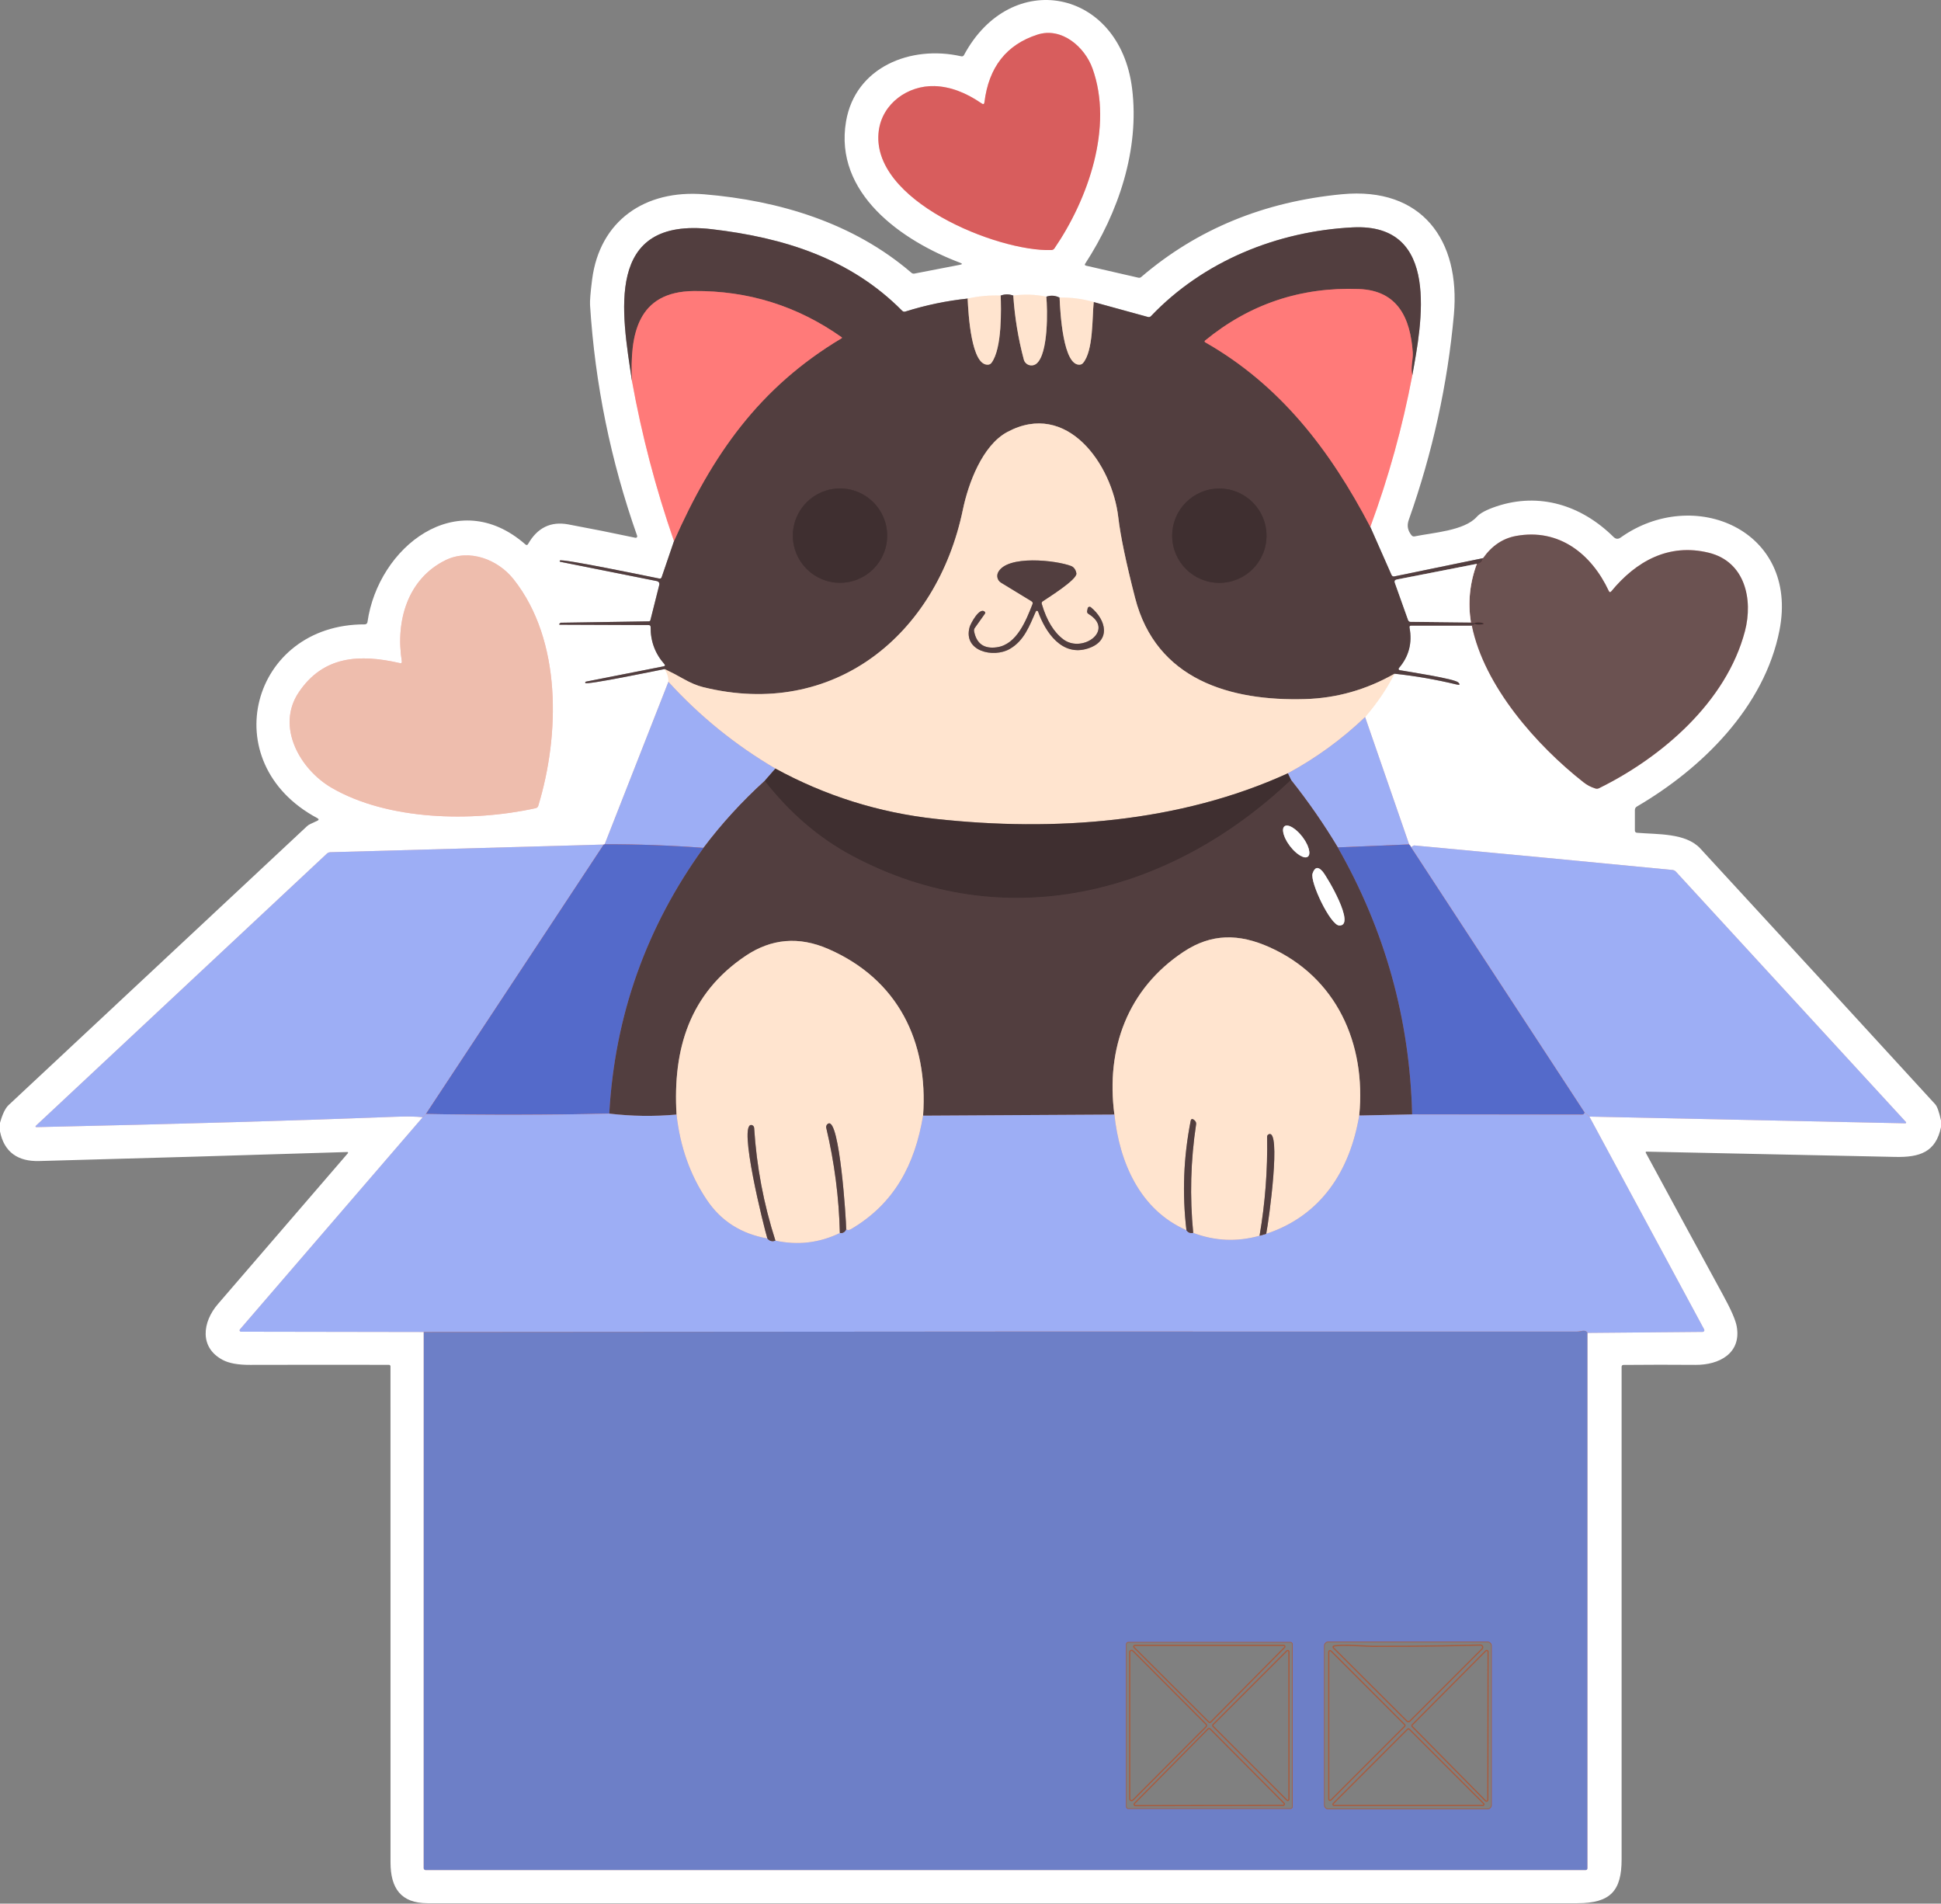 <?xml version="1.0" standalone="no"?><!DOCTYPE svg PUBLIC "-//W3C//DTD SVG 1.1//EN" "http://www.w3.org/Graphics/SVG/1.1/DTD/svg11.dtd"><svg height="1569" node-id="1" sillyvg="true" template-height="1569" template-width="1600" version="1.1" viewBox="0 0 1600 1569" width="1600" xmlns="http://www.w3.org/2000/svg" xmlns:xlink="http://www.w3.org/1999/xlink"><rect x="0" y="0" width="1600" height="1569" fill="#808080" stroke="none"/><defs node-id="144"></defs><g node-id="146"><g node-id="147"><path d="M 809.22 85.28 L 803.22 81.42 L 797.41 78.24 L 791.76 75.68 L 786.25 73.71 L 780.87 72.28 L 775.58 71.37 L 770.38 70.97 L 764.89 71.13 L 759.56 71.89 L 754.36 73.26 L 749.35 75.20 L 744.68 77.66 L 740.30 80.64 L 737.26 83.20 L 734.50 86.00 L 732.01 89.04 L 729.78 92.35 L 727.90 95.84 L 726.37 99.54 L 725.21 103.47 L 724.41 107.65 L 724.02 113.04 L 724.25 118.28 L 725.07 123.40 L 726.48 128.44 L 728.41 133.31 L 730.81 138.10 L 733.71 142.82 L 737.14 147.49 L 742.18 153.30 L 747.89 158.96 L 754.33 164.45 L 761.11 169.54 L 768.33 174.38 L 776.01 178.98 L 783.90 183.24 L 791.93 187.16 L 800.13 190.76 L 808.47 194.04 L 816.63 196.93 L 824.65 199.42 L 832.77 201.62 L 840.38 203.35 L 847.52 204.65 L 854.74 205.60 L 861.10 206.06 L 866.69 206.09 L 867.68 205.91 L 868.50 205.46 L 869.19 204.72 L 874.59 196.43 L 879.79 187.64 L 884.78 178.31 L 889.35 168.77 L 893.50 158.95 L 897.23 148.82 L 900.43 138.52 L 903.02 128.15 L 905.01 117.69 L 906.06 109.77 L 906.68 101.92 L 906.86 94.13 L 906.61 86.39 L 905.88 78.68 L 904.62 71.11 L 902.84 63.68 L 900.53 56.37 L 898.71 52.04 L 896.41 47.83 L 893.61 43.72 L 890.43 39.91 L 886.91 36.50 L 883.04 33.46 L 879.92 31.49 L 876.70 29.88 L 873.36 28.62 L 869.89 27.70 L 866.36 27.19 L 862.76 27.15 L 859.06 27.59 L 855.22 28.53 L 848.91 30.86 L 843.20 33.58 L 838.02 36.69 L 833.35 40.17 L 829.13 44.04 L 825.35 48.31 L 821.99 53.00 L 819.04 58.16 L 816.50 63.81 L 814.38 70.01 L 812.71 76.80 L 811.50 84.25 L 811.22 85.28 L 810.79 85.71 L 810.18 85.75 L 809.22 85.28" fill="none" group-id="1,2" id="路径" node-id="7" stroke="#ffbdbc" stroke-linecap="butt" stroke-width="1" target-height="178.94" target-width="182.84" target-x="724.02" target-y="27.15"></path><path d="M 520.94 313.87 L 525.28 336.25 L 530.19 358.48 L 535.68 380.55 L 541.74 402.49 L 548.38 424.29 L 555.59 445.97" fill="none" group-id="1,2" id="路径" node-id="8" stroke="#ffbdbc" stroke-linecap="butt" stroke-width="1" target-height="132.1" target-width="34.65" target-x="520.94" target-y="313.87"></path><path d="M 555.59 445.97 L 545.44 475.68 L 545.00 476.46 L 544.37 476.83 L 543.47 476.84 L 536.50 475.43 L 523.96 472.88 L 508.24 469.74 L 491.73 466.55 L 476.84 463.83 L 465.96 462.14 L 462.26 461.84 L 461.50 462.00 L 461.35 462.52 L 461.50 462.85 L 462.00 463.06 L 541.16 478.87 L 542.45 479.34 L 543.18 480.04 L 543.50 481.01 L 543.38 482.37 L 536.16 511.06 L 535.67 511.86 L 534.78 512.12 L 462.34 513.25 L 462.06 513.34 L 461.38 513.84 L 460.96 514.48 L 461.06 514.77 L 461.72 514.90 L 534.72 515.18 L 535.62 515.37 L 536.13 515.87 L 536.31 516.78 L 536.51 521.77 L 537.19 526.51 L 538.32 531.02 L 539.92 535.33 L 541.98 539.46 L 544.53 543.44 L 547.59 547.28 L 548.14 548.22 L 547.95 548.79 L 546.94 549.22 L 483.16 561.78 L 482.52 562.15 L 482.47 562.90 L 483.02 563.09 L 485.90 562.94 L 494.50 561.69 L 506.35 559.60 L 519.52 557.10 L 532.11 554.62 L 542.20 552.58 L 547.88 551.43" fill="none" group-id="1,2" id="路径" node-id="9" stroke="#a99f9f" stroke-linecap="butt" stroke-width="1" target-height="117.12" target-width="94.63" target-x="460.96" target-y="445.97"></path><path d="M 547.88 551.43 L 549.43 554.36 L 550.42 557.06 L 550.92 559.58 L 550.97 561.97" fill="none" group-id="1,2" id="路径" node-id="10" stroke="#fff2e7" stroke-linecap="butt" stroke-width="1" target-height="10.54" target-width="3.09" target-x="547.88" target-y="551.43"></path><path d="M 550.97 561.97 L 498.44 695.84" fill="none" group-id="1,2" id="路径" node-id="11" stroke="#ffbc9e" stroke-linecap="butt" stroke-width="1" target-height="133.87" target-width="52.53" target-x="498.44" target-y="561.97"></path><path d="M 498.44 695.84 L 497.66 696.09" fill="none" group-id="1,2" id="路径" node-id="12" stroke="#feb298" stroke-linecap="butt" stroke-width="1" target-height="0.25" target-width="0.78" target-x="497.66" target-y="695.84"></path><path d="M 497.66 696.09 L 272.31 702.40 L 270.77 702.73 L 269.44 703.59 L 29.94 927.53 L 29.28 928.41 L 29.44 928.80 L 30.53 928.97 L 148.11 926.12 L 245.80 923.27 L 325.97 920.43 L 335.65 920.23 L 343.00 920.40 L 348.44 920.84" fill="none" group-id="1,2" id="路径" node-id="13" stroke="#ffbc9e" stroke-linecap="butt" stroke-width="1" target-height="232.88" target-width="468.38" target-x="29.28" target-y="696.09"></path><path d="M 348.44 920.84 L 197.75 1095.72 L 197.49 1096.29 L 197.58 1096.92 L 198.00 1097.40 L 198.62 1097.59 L 349.28 1097.84" fill="none" group-id="1,2" id="路径" node-id="14" stroke="#fec5a8" stroke-linecap="butt" stroke-width="1" target-height="177" target-width="151.79" target-x="197.49" target-y="920.84"></path><path d="M 349.28 1097.84 L 349.25 1539.75 L 349.37 1540.35 L 349.70 1540.83 L 350.18 1541.16 L 350.78 1541.28 L 1307.00 1541.28 L 1307.87 1541.10 L 1308.35 1540.62 L 1308.53 1539.75 L 1308.56 1098.59" fill="none" group-id="1,2" id="路径" node-id="15" stroke="#ffbc9e" stroke-linecap="butt" stroke-width="1" target-height="443.44" target-width="959.31" target-x="349.25" target-y="1097.84"></path><path d="M 1308.56 1098.59 L 1403.59 1097.75 L 1404.27 1097.56 L 1404.76 1097.07 L 1404.95 1096.39 L 1404.78 1095.72 L 1310.16 920.31" fill="none" group-id="1,2" id="路径" node-id="16" stroke="#fec5a8" stroke-linecap="butt" stroke-width="1" target-height="178.28" target-width="96.39" target-x="1308.56" target-y="920.31"></path><path d="M 1310.16 920.31 L 1570.66 925.84 L 1570.99 925.74 L 1571.22 925.47 L 1571.27 925.13 L 1571.12 924.81 L 1381.47 718.43 L 1380.17 717.46 L 1378.59 717.03 L 1272.12 706.80 L 1165.62 696.81 L 1165.11 697.00 L 1163.19 698.22" fill="none" group-id="1,2" id="路径" node-id="17" stroke="#ffbc9e" stroke-linecap="butt" stroke-width="1" target-height="229.03" target-width="408.08" target-x="1163.19" target-y="696.81"></path><path d="M 1163.19 698.22 L 1162.69 697.23 L 1161.59 695.97" fill="none" group-id="1,2" id="路径" node-id="18" stroke="#feb298" stroke-linecap="butt" stroke-width="1" target-height="2.25" target-width="1.6" target-x="1161.59" target-y="695.97"></path><path d="M 1161.59 695.97 L 1125.28 591.00" fill="none" group-id="1,2" id="路径" node-id="19" stroke="#ffbc9e" stroke-linecap="butt" stroke-width="1" target-height="104.97" target-width="36.31" target-x="1125.28" target-y="591"></path><path d="M 1125.28 591.00 L 1130.97 584.11 L 1136.23 577.09 L 1141.06 569.95 L 1145.50 562.69 L 1149.53 555.28" fill="none" group-id="1,2" id="路径" node-id="20" stroke="#fff2e7" stroke-linecap="butt" stroke-width="1" target-height="35.72" target-width="24.25" target-x="1125.28" target-y="555.28"></path><path d="M 1149.53 555.28 L 1162.11 556.81 L 1174.80 558.80 L 1187.60 561.23 L 1200.53 564.12 L 1202.47 564.40 L 1203.05 564.19 L 1203.05 563.71 L 1202.16 562.53 L 1200.97 561.81 L 1197.99 560.77 L 1189.78 558.77 L 1179.39 556.73 L 1168.68 554.85 L 1159.50 553.32 L 1153.72 552.34 L 1153.24 552.11 L 1152.93 551.67 L 1152.89 551.13 L 1153.12 550.65 L 1156.02 546.91 L 1158.35 543.09 L 1160.17 539.17 L 1161.49 535.13 L 1162.33 530.95 L 1162.68 526.59 L 1162.54 522.03 L 1161.88 517.22 L 1161.91 516.30 L 1162.31 515.81 L 1163.19 515.62 L 1213.28 515.62" fill="none" group-id="1,2" id="路径" node-id="21" stroke="#a99f9f" stroke-linecap="butt" stroke-width="1" target-height="48.78" target-width="63.75" target-x="1149.53" target-y="515.62"></path><path d="M 1213.28 515.62 L 1215.04 523.07 L 1217.25 530.50 L 1219.92 537.93 L 1223.05 545.37 L 1227.75 555.03 L 1233.05 564.57 L 1238.97 573.99 L 1245.34 583.14 L 1252.08 592.02 L 1259.21 600.64 L 1266.65 609.00 L 1274.22 616.95 L 1281.91 624.49 L 1289.84 631.79 L 1297.61 638.51 L 1305.22 644.68 L 1308.27 646.81 L 1311.55 648.54 L 1315.09 649.87 L 1316.61 650.07 L 1318.09 649.65 L 1328.43 644.30 L 1338.77 638.40 L 1349.12 631.93 L 1359.18 625.04 L 1368.97 617.65 L 1378.51 609.77 L 1385.41 603.56 L 1392.03 597.12 L 1398.36 590.44 L 1404.42 583.52 L 1410.17 576.33 L 1415.51 568.95 L 1420.45 561.35 L 1424.99 553.55 L 1429.10 545.50 L 1432.70 537.28 L 1435.79 528.85 L 1438.38 520.22 L 1439.57 514.88 L 1440.37 509.51 L 1440.78 504.09 L 1440.78 498.66 L 1440.33 493.36 L 1439.45 488.20 L 1438.09 483.14 L 1436.26 478.39 L 1433.94 473.90 L 1431.86 470.74 L 1429.49 467.80 L 1426.80 465.08 L 1423.78 462.57 L 1420.56 460.40 L 1416.97 458.51 L 1412.97 456.89 L 1408.53 455.56 L 1402.27 454.30 L 1396.26 453.57 L 1390.49 453.36 L 1384.93 453.63 L 1379.35 454.38 L 1373.96 455.55 L 1368.73 457.14 L 1363.64 459.15 L 1358.72 461.53 L 1353.93 464.27 L 1349.26 467.36 L 1344.72 470.82 L 1339.00 475.82 L 1333.50 481.33 L 1328.22 487.37 L 1327.40 488.01 L 1326.78 487.92 L 1326.16 487.09 L 1323.30 481.40 L 1320.18 476.03 L 1316.80 470.97 L 1313.16 466.20 L 1309.19 461.67 L 1304.98 457.56 L 1300.54 453.85 L 1295.86 450.53 L 1290.91 447.62 L 1285.73 445.20 L 1280.31 443.25 L 1274.62 441.79 L 1268.86 440.89 L 1262.84 440.56 L 1256.50 440.83 L 1249.81 441.72 L 1245.27 442.80 L 1240.98 444.37 L 1236.92 446.43 L 1233.06 448.98 L 1229.38 452.07 L 1225.87 455.74 L 1222.53 460.03" fill="none" group-id="1,2" id="路径" node-id="22" stroke="#ffbdbc" stroke-linecap="butt" stroke-width="1" target-height="209.51" target-width="227.5" target-x="1213.28" target-y="440.56"></path><path d="M 1222.53 460.03 L 1149.50 475.06 L 1148.41 475.08 L 1147.61 474.67 L 1147.00 473.78 L 1129.56 434.25" fill="none" group-id="1,2" id="路径" node-id="23" stroke="#a99f9f" stroke-linecap="butt" stroke-width="1" target-height="40.83" target-width="92.97" target-x="1129.56" target-y="434.25"></path><path d="M 1129.56 434.25 L 1136.79 413.81 L 1143.43 393.23 L 1149.48 372.49 L 1154.96 351.58 L 1159.86 330.50 L 1164.19 309.25" fill="none" group-id="1,2" id="路径" node-id="24" stroke="#ffbdbc" stroke-linecap="butt" stroke-width="1" target-height="125" target-width="34.63" target-x="1129.56" target-y="309.25"></path><path d="M 1164.19 309.25 L 1167.28 291.71 L 1168.75 282.07 L 1170.02 271.84 L 1170.90 261.50 L 1171.26 251.15 L 1171.15 244.25 L 1170.68 237.57 L 1169.87 231.11 L 1168.61 224.74 L 1166.88 218.79 L 1164.70 213.22 L 1162.69 209.23 L 1160.34 205.53 L 1157.66 202.13 L 1154.63 198.98 L 1151.31 196.22 L 1147.55 193.78 L 1143.30 191.66 L 1138.52 189.88 L 1133.71 188.63 L 1128.28 187.77 L 1122.14 187.34 L 1115.22 187.40 L 1103.54 188.24 L 1091.95 189.57 L 1080.45 191.41 L 1069.02 193.76 L 1057.70 196.61 L 1046.57 199.95 L 1035.63 203.78 L 1024.86 208.12 L 1014.30 212.96 L 1004.02 218.28 L 994.02 224.09 L 984.27 230.41 L 974.87 237.20 L 965.83 244.47 L 957.15 252.25 L 948.81 260.53 L 948.05 261.11 L 947.21 261.35 L 946.25 261.25 L 901.56 248.97" fill="none" group-id="1,2" id="路径" node-id="25" stroke="#a99f9f" stroke-linecap="butt" stroke-width="1" target-height="121.91" target-width="269.7" target-x="901.56" target-y="187.34"></path><path d="M 901.56 248.97 L 894.61 247.23 L 887.62 246.05 L 880.57 245.41 L 873.44 245.31" fill="none" group-id="1,2" id="路径" node-id="26" stroke="#fff2e7" stroke-linecap="butt" stroke-width="1" target-height="3.66" target-width="28.12" target-x="873.44" target-y="245.31"></path><path d="M 873.44 245.31 L 870.70 244.23 L 868.00 243.75 L 865.29 243.85 L 862.50 244.53" fill="none" group-id="1,2" id="路径" node-id="27" stroke="#a99f9f" stroke-linecap="butt" stroke-width="1" target-height="1.56" target-width="10.94" target-x="862.5" target-y="243.75"></path><path d="M 862.50 244.53 L 855.71 243.44 L 848.93 242.93 L 842.13 242.99 L 835.28 243.62" fill="none" group-id="1,2" id="路径" node-id="28" stroke="#fff2e7" stroke-linecap="butt" stroke-width="1" target-height="1.6" target-width="27.22" target-x="835.28" target-y="242.93"></path><path d="M 835.28 243.62 L 832.65 242.88 L 830.07 242.64 L 827.49 242.88 L 824.88 243.62" fill="none" group-id="1,2" id="路径" node-id="29" stroke="#a99f9f" stroke-linecap="butt" stroke-width="1" target-height="0.98" target-width="10.4" target-x="824.88" target-y="242.64"></path><path d="M 824.88 243.62 L 818.00 243.59 L 811.18 243.99 L 804.40 244.82 L 797.66 246.09" fill="none" group-id="1,2" id="路径" node-id="30" stroke="#fff2e7" stroke-linecap="butt" stroke-width="1" target-height="2.5" target-width="27.22" target-x="797.66" target-y="243.59"></path><path d="M 797.66 246.09 L 787.28 247.39 L 776.96 249.10 L 766.70 251.23 L 756.49 253.79 L 746.31 256.78 L 745.33 256.93 L 744.46 256.71 L 743.66 256.12 L 735.42 248.26 L 726.98 241.04 L 718.33 234.42 L 709.47 228.39 L 700.27 222.81 L 690.86 217.71 L 681.25 213.08 L 671.43 208.93 L 661.43 205.21 L 651.24 201.86 L 640.86 198.87 L 630.27 196.26 L 616.05 193.31 L 601.55 190.86 L 586.75 188.90 L 578.22 188.17 L 570.65 187.98 L 563.94 188.28 L 558.01 189.01 L 551.94 190.28 L 546.59 191.93 L 541.87 193.92 L 537.72 196.25 L 533.78 199.06 L 530.30 202.16 L 527.24 205.56 L 524.59 209.27 L 522.31 213.23 L 520.33 217.45 L 518.67 221.94 L 517.32 226.73 L 516.00 233.21 L 515.09 240.05 L 514.61 247.27 L 514.51 254.52 L 514.69 261.94 L 515.18 269.54 L 516.28 280.91 L 517.72 292.19 L 520.94 313.87" fill="none" group-id="1,2" id="路径" node-id="31" stroke="#a99f9f" stroke-linecap="butt" stroke-width="1" target-height="125.89" target-width="283.15" target-x="514.51" target-y="187.98"></path><path d="M 797.66 246.09 L 798.14 254.60 L 799.20 266.14 L 800.03 272.39 L 801.11 278.62 L 802.51 284.66 L 804.16 289.91 L 805.55 293.23 L 807.04 295.87 L 808.60 297.92 L 810.01 299.21 L 811.48 300.05 L 813.03 300.48 L 814.72 300.53 L 816.16 300.07 L 817.28 299.06 L 818.87 296.53 L 820.29 293.45 L 821.54 289.72 L 822.91 283.88 L 823.91 277.34 L 824.56 270.68 L 824.92 264.10 L 825.08 252.14 L 824.88 243.62" fill="none" group-id="1,2" id="路径" node-id="32" stroke="#a99187" stroke-linecap="butt" stroke-width="1" target-height="56.91" target-width="27.42" target-x="797.66" target-y="243.62"></path><path d="M 835.28 243.62 L 836.19 254.26 L 837.50 264.85 L 839.23 275.38 L 841.38 285.86 L 843.94 296.31 L 844.56 297.84 L 845.52 299.14 L 846.77 300.17 L 848.27 300.86 L 849.90 301.16 L 851.51 301.05 L 853.04 300.54 L 854.44 299.65 L 855.91 298.10 L 857.28 296.05 L 858.53 293.40 L 859.96 289.11 L 861.13 283.97 L 861.96 278.57 L 862.54 272.85 L 862.88 267.10 L 863.03 261.57 L 862.92 251.63 L 862.50 244.53" fill="none" group-id="1,2" id="路径" node-id="33" stroke="#a99187" stroke-linecap="butt" stroke-width="1" target-height="57.54" target-width="27.75" target-x="835.28" target-y="243.62"></path><path d="M 873.44 245.31 L 873.89 253.79 L 874.93 265.43 L 875.76 271.76 L 876.82 278.09 L 878.20 284.24 L 879.83 289.59 L 881.20 292.99 L 882.67 295.69 L 884.20 297.79 L 885.60 299.14 L 887.04 300.00 L 888.57 300.46 L 890.22 300.53 L 891.62 300.12 L 892.75 299.22 L 894.28 297.06 L 895.64 294.47 L 896.83 291.38 L 898.15 286.50 L 899.16 280.96 L 899.86 275.27 L 900.35 269.44 L 900.95 258.29 L 901.56 248.97" fill="none" group-id="1,2" id="路径" node-id="34" stroke="#a99187" stroke-linecap="butt" stroke-width="1" target-height="55.22" target-width="28.12" target-x="873.44" target-y="245.31"></path><path d="M 1164.19 309.25 L 1163.69 305.88 L 1163.67 302.67 L 1164.29 296.43 L 1164.57 293.39 L 1164.56 290.43 L 1163.88 283.42 L 1162.80 276.83 L 1161.33 270.63 L 1159.86 266.07 L 1158.10 261.83 L 1156.05 257.91 L 1153.71 254.28 L 1151.01 250.93 L 1147.91 247.93 L 1144.41 245.27 L 1140.45 242.95 L 1136.33 241.15 L 1131.64 239.74 L 1126.31 238.75 L 1120.25 238.22 L 1109.10 238.08 L 1098.24 238.53 L 1087.66 239.55 L 1077.34 241.13 L 1067.26 243.27 L 1057.40 245.95 L 1047.74 249.19 L 1038.27 252.98 L 1028.98 257.34 L 1019.85 262.28 L 1010.87 267.81 L 1002.02 273.94 L 993.31 280.72 L 993.07 281.03 L 993.00 281.43 L 993.12 281.81 L 993.41 282.09 L 1004.80 288.94 L 1015.69 296.16 L 1026.08 303.74 L 1035.99 311.70 L 1045.57 320.09 L 1054.77 328.84 L 1063.61 337.94 L 1072.08 347.40 L 1080.19 357.16 L 1088.02 367.26 L 1095.58 377.70 L 1102.87 388.49 L 1112.11 403.17 L 1121.00 418.42 L 1129.56 434.25" fill="none" group-id="1,2" id="路径" node-id="35" stroke="#a95c5c" stroke-linecap="butt" stroke-width="1" target-height="196.17" target-width="171.57" target-x="993" target-y="238.08"></path><path d="M 1222.53 460.03 L 1221.99 461.82 L 1221.21 463.10 L 1220.22 463.98 L 1218.96 464.52 L 1217.38 464.72" fill="none" group-id="1,2" id="路径" node-id="36" stroke="#a95c5c" stroke-linecap="butt" stroke-width="1" target-height="4.69" target-width="5.15" target-x="1217.38" target-y="460.03"></path><path d="M 1217.38 464.72 L 1151.47 477.62 L 1150.39 478.02 L 1149.83 478.59 L 1149.63 479.36 L 1149.84 480.47 L 1160.72 510.97 L 1161.22 511.83 L 1161.92 512.32 L 1162.88 512.50 L 1212.50 513.03" fill="none" group-id="1,2" id="路径" node-id="37" stroke="#a99f9f" stroke-linecap="butt" stroke-width="1" target-height="48.31" target-width="67.75" target-x="1149.63" target-y="464.72"></path><path d="M 1212.50 513.03 L 1215.62 513.28" fill="none" group-id="1,2" id="路径" node-id="38" stroke="#a95c5c" stroke-linecap="butt" stroke-width="1" target-height="0.25" target-width="3.12" target-x="1212.5" target-y="513.03"></path><path d="M 1215.62 513.28 L 1216.41 514.59" fill="none" group-id="1,2" id="路径" node-id="39" stroke="#493738" stroke-linecap="butt" stroke-width="1" target-height="1.31" target-width="0.79" target-x="1215.62" target-y="513.28"></path><path d="M 1216.41 514.59 L 1213.28 515.62" fill="none" group-id="1,2" id="路径" node-id="40" stroke="#a95c5c" stroke-linecap="butt" stroke-width="1" target-height="1.03" target-width="3.13" target-x="1213.28" target-y="514.59"></path><path d="M 1149.53 555.28 L 1140.69 559.98 L 1131.77 564.06 L 1122.78 567.53 L 1113.68 570.41 L 1104.47 572.72 L 1095.14 574.45 L 1085.65 575.60 L 1076.00 576.18 L 1065.68 576.31 L 1055.47 576.03 L 1045.37 575.34 L 1035.32 574.18 L 1025.55 572.53 L 1016.04 570.39 L 1008.99 568.40 L 1002.17 566.09 L 995.58 563.46 L 989.20 560.50 L 983.01 557.16 L 977.09 553.45 L 971.45 549.34 L 966.06 544.84 L 961.04 539.99 L 956.33 534.68 L 951.93 528.88 L 947.83 522.57 L 944.25 516.06 L 941.03 508.96 L 938.17 501.24 L 935.69 492.84 L 930.06 469.96 L 926.06 451.72 L 923.41 437.43 L 921.84 426.47 L 920.91 420.19 L 919.56 413.83 L 917.76 407.37 L 915.59 401.02 L 913.04 394.81 L 910.10 388.71 L 906.79 382.82 L 903.16 377.26 L 899.21 372.04 L 894.87 367.13 L 890.29 362.76 L 885.43 358.89 L 881.55 356.31 L 877.55 354.11 L 873.42 352.28 L 869.13 350.81 L 864.75 349.76 L 860.23 349.16 L 855.54 349.02 L 850.66 349.34 L 845.92 350.14 L 840.98 351.49 L 835.81 353.43 L 830.38 356.03 L 826.39 358.49 L 822.62 361.43 L 819.04 364.88 L 815.77 368.63 L 812.69 372.73 L 809.81 377.17 L 805.96 384.14 L 802.57 391.46 L 799.66 398.94 L 797.23 406.28 L 795.21 413.57 L 793.69 420.18 L 791.30 430.50 L 788.52 440.48 L 785.36 450.15 L 781.82 459.52 L 777.90 468.60 L 773.51 477.57 L 768.79 486.16 L 763.74 494.38 L 758.36 502.24 L 752.64 509.76 L 746.51 517.02 L 740.08 523.85 L 733.37 530.26 L 726.36 536.27 L 719.05 541.88 L 711.42 547.08 L 703.54 551.80 L 695.40 556.06 L 686.97 559.86 L 678.24 563.20 L 669.40 565.99 L 660.30 568.27 L 650.94 570.02 L 641.30 571.25 L 631.34 571.93 L 621.53 572.03 L 611.46 571.54 L 601.11 570.44 L 590.45 568.70 L 579.47 566.31 L 574.67 564.83 L 569.35 562.62 L 563.44 559.56 L 555.76 555.38 L 547.88 551.43" fill="none" group-id="1,2" id="路径" node-id="41" stroke="#a99187" stroke-linecap="butt" stroke-width="1" target-height="227.29" target-width="601.65" target-x="547.88" target-y="349.02"></path><path d="M 555.59 445.97 L 561.66 432.64 L 567.92 419.79 L 574.35 407.42 L 580.96 395.50 L 587.99 383.73 L 595.35 372.38 L 603.04 361.43 L 611.07 350.86 L 619.53 340.65 L 628.49 330.77 L 637.97 321.21 L 647.98 311.98 L 656.21 305.00 L 664.89 298.19 L 674.04 291.55 L 683.66 285.08 L 693.78 278.78 L 694.03 278.38 L 693.81 277.97 L 684.50 271.72 L 675.08 266.07 L 665.53 260.99 L 655.84 256.48 L 646.02 252.52 L 636.03 249.10 L 625.88 246.22 L 615.53 243.87 L 604.99 242.06 L 594.23 240.78 L 583.24 240.05 L 572.00 239.87 L 564.89 240.24 L 558.68 241.11 L 553.26 242.40 L 548.54 244.09 L 543.92 246.35 L 539.87 248.96 L 536.34 251.90 L 533.29 255.19 L 530.61 258.83 L 528.28 262.75 L 526.30 267.00 L 524.66 271.58 L 523.01 277.85 L 521.81 284.53 L 521.07 291.67 L 520.73 298.85 L 520.68 306.25 L 520.94 313.87" fill="none" group-id="1,2" id="路径" node-id="42" stroke="#a95c5c" stroke-linecap="butt" stroke-width="1" target-height="206.1" target-width="173.35" target-x="520.68" target-y="239.87"></path><path d="M 1216.41 514.59 L 1219.12 514.86 L 1221.81 514.59 L 1223.07 514.18 L 1223.08 513.88 L 1221.88 513.37 L 1219.85 512.99 L 1217.77 512.95 L 1215.62 513.28" fill="none" group-id="1,2" id="路径" node-id="43" stroke="#9f5555" stroke-linecap="butt" stroke-width="1" target-height="1.91" target-width="7.46" target-x="1215.62" target-y="512.95"></path><path d="M 1212.50 513.03 L 1211.64 505.97 L 1211.30 499.00 L 1211.48 492.09 L 1212.17 485.23 L 1213.38 478.39 L 1215.11 471.55 L 1217.38 464.72" fill="none" group-id="1,2" id="路径" node-id="44" stroke="#ffbdbc" stroke-linecap="butt" stroke-width="1" target-height="48.31" target-width="6.08" target-x="1211.3" target-y="464.72"></path><path d="M 1125.28 591.00 L 1115.55 599.89 L 1105.47 608.31 L 1095.05 616.26 L 1084.27 623.75 L 1073.12 630.79 L 1061.59 637.37" fill="none" group-id="1,2" id="路径" node-id="45" stroke="#ffae86" stroke-linecap="butt" stroke-width="1" target-height="46.37" target-width="63.69" target-x="1061.59" target-y="591"></path><path d="M 1061.59 637.37 L 1048.08 643.23 L 1034.41 648.62 L 1020.56 653.53 L 1006.53 657.98 L 992.31 661.96 L 977.98 665.49 L 963.56 668.60 L 949.02 671.30 L 934.36 673.60 L 919.59 675.47 L 901.08 677.28 L 882.52 678.52 L 863.91 679.20 L 845.25 679.32 L 826.57 678.93 L 807.99 678.06 L 789.50 676.71 L 771.09 674.90 L 757.08 673.09 L 743.28 670.76 L 729.68 667.91 L 716.27 664.55 L 703.04 660.68 L 689.97 656.29 L 677.06 651.38 L 664.30 645.94 L 651.68 639.97 L 639.19 633.47" fill="none" group-id="1,2" id="路径" node-id="46" stroke="#9f8a80" stroke-linecap="butt" stroke-width="1" target-height="45.85" target-width="422.4" target-x="639.19" target-y="633.47"></path><path d="M 639.19 633.47 L 626.96 625.98 L 615.09 618.09 L 603.57 609.79 L 592.39 601.08 L 581.55 591.95 L 571.04 582.39 L 560.84 572.40 L 550.97 561.97" fill="none" group-id="1,2" id="路径" node-id="47" stroke="#ffae86" stroke-linecap="butt" stroke-width="1" target-height="71.5" target-width="88.22" target-x="550.97" target-y="561.97"></path><path d="M 1161.59 695.97 L 1102.75 698.43" fill="none" group-id="1,2" id="路径" node-id="48" stroke="#fe6f37" stroke-linecap="butt" stroke-width="1" target-height="2.46" target-width="58.84" target-x="1102.75" target-y="695.97"></path><path d="M 1102.75 698.43 L 1093.87 684.16 L 1084.49 670.14 L 1074.59 656.37 L 1064.19 642.84" fill="none" group-id="1,2" id="路径" node-id="49" stroke="#a95b3e" stroke-linecap="butt" stroke-width="1" target-height="55.59" target-width="38.56" target-x="1064.19" target-y="642.84"></path><path d="M 1064.19 642.84 L 1061.59 637.37" fill="none" group-id="1,2" id="路径" node-id="50" stroke="#9f5437" stroke-linecap="butt" stroke-width="1" target-height="5.47" target-width="2.6" target-x="1061.59" target-y="637.37"></path><path d="M 639.19 633.47 L 630.34 643.62" fill="none" group-id="1,2" id="路径" node-id="51" stroke="#9f5437" stroke-linecap="butt" stroke-width="1" target-height="10.15" target-width="8.85" target-x="630.34" target-y="633.47"></path><path d="M 630.34 643.62 L 619.32 654.01 L 608.77 664.72 L 598.69 675.75 L 589.07 687.11 L 579.91 698.81" fill="none" group-id="1,2" id="路径" node-id="52" stroke="#a95b3e" stroke-linecap="butt" stroke-width="1" target-height="55.19" target-width="50.43" target-x="579.91" target-y="643.62"></path><path d="M 579.91 698.81 L 559.52 697.47 L 539.15 696.54 L 518.79 695.99 L 498.44 695.84" fill="none" group-id="1,2" id="路径" node-id="53" stroke="#fe6f37" stroke-linecap="butt" stroke-width="1" target-height="2.97" target-width="81.47" target-x="498.44" target-y="695.84"></path><path d="M 1064.19 642.84 L 1054.03 652.16 L 1043.69 661.02 L 1033.16 669.43 L 1022.45 677.40 L 1011.55 684.93 L 1000.32 692.11 L 988.97 698.79 L 977.49 704.99 L 965.86 710.70 L 954.09 715.94 L 942.08 720.73 L 929.99 725.00 L 917.80 728.74 L 905.52 731.97 L 893.13 734.68 L 880.62 736.86 L 868.07 738.47 L 855.45 739.53 L 842.76 740.02 L 829.98 739.95 L 817.27 739.30 L 804.53 738.04 L 791.74 736.17 L 778.89 733.69 L 765.96 730.57 L 753.33 726.89 L 740.67 722.55 L 727.98 717.52 L 715.22 711.79 L 702.41 705.34 L 692.49 699.70 L 682.86 693.50 L 673.49 686.73 L 664.38 679.37 L 655.51 671.40 L 646.88 662.80 L 638.50 653.55 L 630.34 643.62" fill="none" group-id="1,2" id="路径" node-id="54" stroke="#493738" stroke-linecap="butt" stroke-width="1" target-height="97.18" target-width="433.85" target-x="630.34" target-y="642.84"></path><path d="M 1163.19 698.22 L 1306.38 917.06" fill="none" group-id="1,2" id="路径" node-id="55" stroke="#fe6f37" stroke-linecap="butt" stroke-width="1" target-height="218.84" target-width="143.19" target-x="1163.19" target-y="698.22"></path><path d="M 1306.38 917.06 L 1305.84 917.78 L 1305.21 918.46 L 1304.31 918.68 L 1164.06 918.50" fill="none" group-id="1,2" id="路径" node-id="56" stroke="#fc7841" stroke-linecap="butt" stroke-width="1" target-height="1.62" target-width="142.32" target-x="1164.06" target-y="917.06"></path><path d="M 1102.75 698.43 L 1110.87 713.24 L 1118.39 728.15 L 1125.32 743.18 L 1131.67 758.33 L 1137.44 773.61 L 1142.64 789.02 L 1147.28 804.59 L 1151.36 820.31 L 1154.88 836.19 L 1157.84 852.26 L 1160.24 868.51 L 1162.08 884.96 L 1163.36 901.62 L 1164.06 918.50" fill="none" group-id="1,2" id="路径" node-id="57" stroke="#a75238" stroke-linecap="butt" stroke-width="1" target-height="220.07" target-width="61.31" target-x="1102.75" target-y="698.43"></path><path d="M 1164.06 918.50 L 1120.44 919.40" fill="none" group-id="1,2" id="路径" node-id="58" stroke="#a76448" stroke-linecap="butt" stroke-width="1" target-height="0.9" target-width="43.62" target-x="1120.44" target-y="918.5"></path><path d="M 1120.44 919.40 L 1121.08 910.39 L 1121.26 901.57 L 1120.98 892.92 L 1120.25 884.44 L 1119.07 876.12 L 1117.41 867.80 L 1115.31 859.74 L 1112.75 851.94 L 1109.75 844.37 L 1106.30 837.02 L 1102.38 829.89 L 1098.01 823.08 L 1093.19 816.58 L 1087.90 810.37 L 1082.12 804.44 L 1076.02 798.97 L 1069.43 793.87 L 1062.34 789.13 L 1054.72 784.74 L 1046.53 780.72 L 1040.09 778.04 L 1033.88 775.93 L 1027.87 774.35 L 1022.04 773.27 L 1016.09 772.68 L 1010.23 772.64 L 1004.44 773.14 L 998.69 774.20 L 993.11 775.78 L 987.45 777.97 L 981.71 780.81 L 975.84 784.34 L 969.01 789.15 L 962.68 794.16 L 956.82 799.39 L 951.40 804.83 L 946.42 810.49 L 941.75 816.50 L 937.50 822.69 L 933.67 829.07 L 930.24 835.65 L 927.22 842.43 L 924.60 849.38 L 922.37 856.49 L 920.53 863.77 L 919.08 871.23 L 918.02 878.90 L 917.27 888.47 L 917.11 898.27 L 917.55 908.31 L 918.62 918.62" fill="none" group-id="1,2" id="路径" node-id="59" stroke="#a99187" stroke-linecap="butt" stroke-width="1" target-height="146.76" target-width="204.15" target-x="917.11" target-y="772.64"></path><path d="M 918.62 918.62 L 760.91 919.53" fill="none" group-id="1,2" id="路径" node-id="60" stroke="#a76448" stroke-linecap="butt" stroke-width="1" target-height="0.91" target-width="157.71" target-x="760.91" target-y="918.62"></path><path d="M 760.91 919.53 L 761.35 910.23 L 761.32 901.22 L 760.85 892.47 L 759.94 883.98 L 758.60 875.72 L 756.77 867.44 L 754.49 859.48 L 751.76 851.79 L 748.59 844.37 L 744.97 837.21 L 740.88 830.29 L 736.33 823.68 L 731.30 817.35 L 725.78 811.29 L 719.76 805.51 L 713.45 800.22 L 706.62 795.23 L 699.24 790.55 L 691.29 786.18 L 682.72 782.12 L 675.92 779.48 L 669.33 777.53 L 662.92 776.24 L 656.66 775.57 L 650.51 775.50 L 644.46 776.02 L 638.46 777.13 L 632.50 778.84 L 626.55 781.17 L 620.59 784.16 L 614.59 787.84 L 607.76 792.73 L 601.50 797.76 L 595.77 802.93 L 590.55 808.25 L 585.82 813.71 L 581.36 819.53 L 577.33 825.52 L 573.71 831.67 L 570.49 837.99 L 567.66 844.49 L 564.65 852.82 L 562.16 861.44 L 560.19 870.38 L 558.74 879.64 L 557.82 888.91 L 557.32 898.48 L 557.28 908.38 L 557.69 918.62" fill="none" group-id="1,2" id="路径" node-id="61" stroke="#a99187" stroke-linecap="butt" stroke-width="1" target-height="144.03" target-width="204.07" target-x="557.28" target-y="775.5"></path><path d="M 557.69 918.62 L 546.55 919.39 L 535.45 919.70 L 524.36 919.54 L 513.29 918.92 L 502.22 917.84" fill="none" group-id="1,2" id="路径" node-id="62" stroke="#a76448" stroke-linecap="butt" stroke-width="1" target-height="1.86" target-width="55.47" target-x="502.22" target-y="917.84"></path><path d="M 502.22 917.84 L 503.42 901.65 L 505.19 885.75 L 507.54 870.10 L 510.44 854.71 L 513.91 839.56 L 517.93 824.64 L 522.51 809.93 L 527.66 795.42 L 533.37 781.11 L 539.65 766.99 L 546.50 753.03 L 553.95 739.25 L 561.99 725.62 L 570.64 712.14 L 579.91 698.81" fill="none" group-id="1,2" id="路径" node-id="63" stroke="#a75238" stroke-linecap="butt" stroke-width="1" target-height="219.03" target-width="77.69" target-x="502.22" target-y="698.81"></path><path d="M 502.22 917.84 L 464.77 918.50 L 427.10 918.78 L 389.21 918.66 L 351.09 918.15" fill="none" group-id="1,2" id="路径" node-id="64" stroke="#fc7841" stroke-linecap="butt" stroke-width="1" target-height="0.94" target-width="151.13" target-x="351.09" target-y="917.84"></path><path d="M 1310.16 920.31 L 1306.38 917.06" fill="none" group-id="1,2" id="路径" node-id="65" stroke="#fe8147" stroke-linecap="butt" stroke-width="1" target-height="3.25" target-width="3.78" target-x="1306.38" target-y="917.06"></path><path d="M 1308.56 1098.59 L 1307.88 1097.67 L 1307.14 1097.12 L 1306.31 1096.86 L 1304.92 1096.82 L 1303.36 1097.06 L 1300.25 1097.50 L 824.78 1097.49 L 349.28 1097.84" fill="none" group-id="1,2" id="路径" node-id="66" stroke="#fe8147" stroke-linecap="butt" stroke-width="1" target-height="1.77" target-width="959.28" target-x="349.28" target-y="1096.82"></path><path d="M 632.56 1020.75 L 634.02 1022.09 L 635.56 1022.80 L 637.25 1022.96 L 639.19 1022.53" fill="none" group-id="1,2" id="路径" node-id="67" stroke="#a76448" stroke-linecap="butt" stroke-width="1" target-height="2.21" target-width="6.63" target-x="632.56" target-y="1020.75"></path><path d="M 692.31 1016.28 L 694.11 1016.19 L 695.51 1015.65 L 696.64 1014.67 L 697.53 1013.15" fill="none" group-id="1,2" id="路径" node-id="68" stroke="#a76448" stroke-linecap="butt" stroke-width="1" target-height="3.13" target-width="5.22" target-x="692.31" target-y="1013.15"></path><path d="M 978.00 1013.93 L 979.13 1015.18 L 980.40 1015.94 L 981.86 1016.27 L 983.59 1016.15" fill="none" group-id="1,2" id="路径" node-id="69" stroke="#a76448" stroke-linecap="butt" stroke-width="1" target-height="2.34" target-width="5.59" target-x="978" target-y="1013.93"></path><path d="M 1038.28 1018.50 L 1043.75 1016.93" fill="none" group-id="1,2" id="路径" node-id="70" stroke="#a76448" stroke-linecap="butt" stroke-width="1" target-height="1.57" target-width="5.47" target-x="1038.28" target-y="1016.93"></path><path d="M 760.91 919.53 L 758.99 929.59 L 756.60 939.17 L 753.76 948.30 L 750.47 957.00 L 747.40 963.82 L 743.95 970.37 L 740.13 976.64 L 735.92 982.65 L 731.31 988.42 L 726.38 993.82 L 720.96 998.97 L 715.03 1003.90 L 708.55 1008.59 L 701.50 1013.06 L 699.88 1013.72 L 698.61 1013.71 L 697.53 1013.15" fill="none" group-id="1,2" id="路径" node-id="71" stroke="#feb790" stroke-linecap="butt" stroke-width="1" target-height="94.19" target-width="63.38" target-x="697.53" target-y="919.53"></path><path d="M 697.53 1013.15 L 697.27 1006.94 L 696.54 995.64 L 695.33 981.11 L 693.69 965.25 L 692.69 957.31 L 691.61 949.92 L 690.38 942.85 L 689.13 937.01 L 687.64 931.76 L 686.25 928.40 L 685.33 926.95 L 684.51 926.18 L 683.76 925.89 L 683.00 925.97 L 682.04 926.55 L 681.38 927.40 L 681.05 928.43 L 681.09 929.56 L 684.23 943.88 L 686.86 958.24 L 688.98 972.65 L 690.59 987.13 L 691.71 1001.66 L 692.31 1016.28" fill="none" group-id="1,2" id="路径" node-id="72" stroke="#a99187" stroke-linecap="butt" stroke-width="1" target-height="90.39" target-width="16.48" target-x="681.05" target-y="925.89"></path><path d="M 692.31 1016.28 L 685.85 1019.08 L 679.37 1021.29 L 672.87 1022.91 L 666.32 1023.96 L 659.71 1024.46 L 652.99 1024.39 L 646.16 1023.75 L 639.19 1022.53" fill="none" group-id="1,2" id="路径" node-id="73" stroke="#feb790" stroke-linecap="butt" stroke-width="1" target-height="8.18" target-width="53.12" target-x="639.19" target-y="1016.28"></path><path d="M 639.19 1022.53 L 635.26 1009.53 L 631.81 996.46 L 628.84 983.29 L 626.33 970.04 L 624.30 956.68 L 622.74 943.21 L 621.66 929.62 L 621.46 928.77 L 621.01 928.06 L 620.37 927.54 L 619.56 927.25 L 618.65 927.31 L 617.90 927.75 L 617.25 928.68 L 616.72 930.32 L 616.38 932.59 L 616.24 935.67 L 616.37 939.75 L 616.92 946.02 L 617.91 953.60 L 619.18 961.46 L 620.73 969.91 L 624.22 986.73 L 627.76 1002.11 L 630.74 1014.10 L 632.56 1020.75" fill="none" group-id="1,2" id="路径" node-id="74" stroke="#a99187" stroke-linecap="butt" stroke-width="1" target-height="95.28" target-width="22.95" target-x="616.24" target-y="927.25"></path><path d="M 632.56 1020.75 L 625.34 1019.18 L 618.62 1017.11 L 612.36 1014.57 L 606.51 1011.55 L 601.05 1008.05 L 595.95 1004.07 L 591.19 999.58 L 586.76 994.56 L 582.66 988.97 L 577.80 981.24 L 573.45 973.25 L 569.59 964.97 L 566.22 956.39 L 563.34 947.49 L 560.95 938.24 L 559.06 928.63 L 557.69 918.62" fill="none" group-id="1,2" id="路径" node-id="75" stroke="#feb790" stroke-linecap="butt" stroke-width="1" target-height="102.13" target-width="74.87" target-x="557.69" target-y="918.62"></path><path d="M 1120.44 919.40 L 1118.79 927.96 L 1116.76 936.20 L 1114.35 944.14 L 1111.58 951.79 L 1108.34 959.29 L 1104.70 966.43 L 1100.65 973.21 L 1096.19 979.66 L 1091.28 985.78 L 1085.92 991.50 L 1080.08 996.83 L 1073.75 1001.80 L 1068.48 1005.37 L 1062.87 1008.67 L 1056.89 1011.70 L 1050.52 1014.46 L 1043.75 1016.93" fill="none" group-id="1,2" id="路径" node-id="76" stroke="#feb790" stroke-linecap="butt" stroke-width="1" target-height="97.53" target-width="76.69" target-x="1043.75" target-y="919.4"></path><path d="M 1043.75 1016.93 L 1044.90 1010.04 L 1046.48 998.71 L 1048.16 984.68 L 1049.58 969.70 L 1050.09 962.29 L 1050.39 955.50 L 1050.46 949.02 L 1050.25 943.82 L 1049.88 940.47 L 1049.38 938.07 L 1048.80 936.40 L 1048.13 935.33 L 1047.43 934.80 L 1046.64 934.68 L 1045.69 934.97 L 1045.01 935.47 L 1044.62 936.12 L 1044.50 936.97 L 1044.48 953.38 L 1043.85 969.73 L 1042.61 986.02 L 1040.75 1002.27 L 1038.28 1018.50" fill="none" group-id="1,2" id="路径" node-id="77" stroke="#a99187" stroke-linecap="butt" stroke-width="1" target-height="83.82" target-width="12.18" target-x="1038.28" target-y="934.68"></path><path d="M 1038.28 1018.50 L 1031.25 1020.19 L 1024.32 1021.29 L 1017.46 1021.83 L 1010.66 1021.82 L 1003.90 1021.25 L 997.14 1020.12 L 990.38 1018.43 L 983.59 1016.15" fill="none" group-id="1,2" id="路径" node-id="78" stroke="#feb790" stroke-linecap="butt" stroke-width="1" target-height="5.68" target-width="54.69" target-x="983.59" target-y="1016.15"></path><path d="M 983.59 1016.15 L 982.44 1001.22 L 981.90 986.31 L 981.98 971.42 L 982.69 956.52 L 984.02 941.62 L 985.97 926.68 L 985.96 925.54 L 985.62 924.53 L 984.94 923.62 L 983.45 922.51 L 982.55 922.34 L 981.93 922.74 L 981.47 923.93 L 979.23 936.77 L 977.58 949.60 L 976.51 962.42 L 976.02 975.26 L 976.10 988.11 L 976.76 1001.00 L 978.00 1013.93" fill="none" group-id="1,2" id="路径" node-id="79" stroke="#a99187" stroke-linecap="butt" stroke-width="1" target-height="93.81" target-width="9.95" target-x="976.02" target-y="922.34"></path><path d="M 978.00 1013.93 L 972.30 1011.19 L 966.98 1008.17 L 962.01 1004.88 L 957.38 1001.31 L 953.07 997.47 L 948.01 992.25 L 943.39 986.72 L 939.19 980.86 L 935.42 974.66 L 932.06 968.21 L 929.08 961.57 L 926.47 954.72 L 924.22 947.65 L 921.78 938.07 L 919.91 928.40 L 918.62 918.62" fill="none" group-id="1,2" id="路径" node-id="80" stroke="#feb790" stroke-linecap="butt" stroke-width="1" target-height="95.31" target-width="59.38" target-x="918.62" target-y="918.62"></path><path d="M 497.66 696.09 L 351.09 918.15" fill="none" group-id="1,2" id="路径" node-id="81" stroke="#fe6f37" stroke-linecap="butt" stroke-width="1" target-height="222.06" target-width="146.57" target-x="351.09" target-y="696.09"></path><path d="M 351.09 918.15 L 349.99 919.55 L 348.44 920.84" fill="none" group-id="1,2" id="路径" node-id="82" stroke="#fe8147" stroke-linecap="butt" stroke-width="1" target-height="2.69" target-width="2.65" target-x="348.44" target-y="918.15"></path><path d="M 329.53 546.53 L 321.17 544.79 L 313.12 543.57 L 305.36 542.84 L 299.49 542.66 L 293.83 542.87 L 288.35 543.46 L 283.05 544.42 L 277.84 545.83 L 272.81 547.73 L 267.92 550.14 L 263.17 553.06 L 258.80 556.40 L 254.53 560.38 L 250.37 565.08 L 246.31 570.56 L 243.70 574.96 L 241.68 579.35 L 240.22 583.74 L 239.30 588.15 L 238.83 592.67 L 238.81 597.16 L 239.22 601.63 L 240.07 606.11 L 241.79 611.94 L 244.11 617.61 L 247.05 623.15 L 250.50 628.41 L 254.36 633.35 L 258.67 637.97 L 263.34 642.23 L 268.23 645.99 L 273.34 649.28 L 280.39 653.08 L 287.76 656.55 L 295.47 659.68 L 303.53 662.47 L 314.43 665.59 L 325.68 668.16 L 337.33 670.16 L 349.06 671.60 L 360.90 672.53 L 372.86 672.95 L 384.83 672.88 L 396.62 672.36 L 408.24 671.40 L 419.83 670.00 L 430.94 668.22 L 441.59 666.09 L 442.54 665.70 L 443.23 665.07 L 443.69 664.15 L 446.47 654.36 L 448.95 644.18 L 451.12 633.59 L 452.88 622.94 L 454.24 612.09 L 455.18 601.05 L 455.67 589.98 L 455.66 578.91 L 455.16 567.84 L 454.12 556.81 L 452.51 545.97 L 450.33 535.29 L 448.28 527.36 L 445.87 519.63 L 443.10 512.09 L 439.96 504.71 L 436.42 497.52 L 432.48 490.58 L 428.12 483.89 L 423.34 477.43 L 419.90 473.52 L 416.10 469.97 L 411.91 466.76 L 407.43 463.97 L 402.75 461.66 L 397.86 459.84 L 392.80 458.55 L 387.69 457.88 L 382.51 457.80 L 378.64 458.17 L 374.81 458.94 L 371.00 460.13 L 367.19 461.75 L 361.48 464.94 L 356.35 468.47 L 351.76 472.36 L 347.66 476.60 L 343.95 481.24 L 340.70 486.13 L 337.90 491.29 L 335.53 496.73 L 333.60 502.35 L 332.07 508.12 L 330.95 514.06 L 330.23 520.18 L 329.92 526.32 L 329.98 532.49 L 330.41 538.70 L 331.22 544.97 L 331.15 546.08 L 330.65 546.55 L 329.53 546.53" fill="none" group-id="1,2" id="路径" node-id="83" stroke="#ffbdbc" stroke-linecap="butt" stroke-width="1" target-height="215.15" target-width="216.86" target-x="238.81" target-y="457.8"></path><path d="M 731.34 441.47 L 731.13 437.43 L 730.54 433.57 L 729.59 429.87 L 728.29 426.32 L 726.02 421.81 L 723.24 417.69 L 719.95 413.95 L 716.21 410.66 L 712.10 407.89 L 707.58 405.62 L 704.03 404.31 L 700.33 403.36 L 696.48 402.77 L 692.44 402.56 L 688.40 402.77 L 684.54 403.36 L 680.85 404.31 L 677.29 405.62 L 672.78 407.89 L 668.67 410.66 L 664.93 413.95 L 661.63 417.69 L 658.86 421.81 L 656.59 426.32 L 655.28 429.87 L 654.33 433.57 L 653.75 437.43 L 653.53 441.47 L 653.75 445.50 L 654.33 449.36 L 655.28 453.06 L 656.59 456.61 L 658.86 461.13 L 661.63 465.24 L 664.93 468.98 L 668.67 472.27 L 672.78 475.04 L 677.29 477.31 L 680.85 478.62 L 684.54 479.57 L 688.40 480.16 L 692.44 480.37 L 696.48 480.16 L 700.33 479.57 L 704.03 478.62 L 707.58 477.31 L 712.10 475.04 L 716.21 472.27 L 719.95 468.98 L 723.24 465.24 L 726.01 461.13 L 728.29 456.61 L 729.59 453.06 L 730.54 449.36 L 731.13 445.50 L 731.34 441.47" fill="none" group-id="1,2" id="路径" node-id="84" stroke="#493738" stroke-linecap="butt" stroke-width="1" target-height="77.81" target-width="77.81" target-x="653.53" target-y="402.56"></path><path d="M 1044.03 441.53 L 1043.83 437.65 L 1043.27 433.89 L 1042.35 430.22 L 1041.07 426.64 L 1039.44 423.20 L 1037.50 419.96 L 1035.24 416.90 L 1032.64 414.02 L 1029.75 411.41 L 1026.70 409.15 L 1023.45 407.21 L 1020.01 405.58 L 1016.43 404.30 L 1012.77 403.38 L 1009.00 402.82 L 1005.12 402.62 L 1001.25 402.82 L 997.48 403.38 L 993.82 404.30 L 990.24 405.58 L 986.80 407.21 L 983.55 409.15 L 980.50 411.41 L 977.61 414.02 L 975.01 416.90 L 972.75 419.96 L 970.81 423.20 L 969.18 426.64 L 967.90 430.22 L 966.98 433.89 L 966.42 437.65 L 966.22 441.53 L 966.43 445.57 L 967.02 449.42 L 967.97 453.12 L 969.28 456.67 L 971.55 461.19 L 974.32 465.30 L 977.61 469.04 L 981.35 472.33 L 985.46 475.11 L 989.98 477.38 L 993.53 478.69 L 997.23 479.63 L 1001.09 480.22 L 1005.12 480.43 L 1009.16 480.22 L 1013.02 479.63 L 1016.72 478.69 L 1020.27 477.38 L 1024.79 475.11 L 1028.90 472.33 L 1032.64 469.04 L 1035.93 465.30 L 1038.70 461.19 L 1040.97 456.67 L 1042.28 453.12 L 1043.23 449.42 L 1043.82 445.57 L 1044.03 441.53" fill="none" group-id="1,2" id="路径" node-id="85" stroke="#493738" stroke-linecap="butt" stroke-width="1" target-height="77.81" target-width="77.81" target-x="966.22" target-y="402.62"></path><path d="M 853.84 503.97 L 854.23 503.53 L 854.79 503.38 L 855.33 503.57 L 855.69 504.03 L 857.70 509.14 L 860.21 514.37 L 863.17 519.40 L 866.58 524.07 L 869.14 526.94 L 871.88 529.46 L 874.80 531.65 L 877.96 533.45 L 881.31 534.76 L 884.90 535.60 L 887.62 535.85 L 890.50 535.76 L 893.58 535.30 L 896.88 534.43 L 900.44 533.01 L 903.26 531.44 L 905.45 529.76 L 907.11 527.96 L 908.48 525.85 L 909.40 523.67 L 909.91 521.41 L 910.00 519.03 L 909.58 515.86 L 908.56 512.63 L 906.90 509.31 L 904.80 506.22 L 902.23 503.28 L 899.16 500.47 L 898.42 500.14 L 897.61 500.21 L 896.95 500.67 L 896.59 501.40 L 896.16 503.53 L 896.14 504.52 L 896.48 505.31 L 897.22 505.97 L 899.93 507.84 L 901.96 509.63 L 903.43 511.33 L 904.43 512.97 L 905.32 515.43 L 905.55 517.73 L 905.17 519.95 L 904.27 522.06 L 902.92 524.02 L 901.08 525.86 L 898.96 527.41 L 896.57 528.69 L 893.86 529.70 L 891.04 530.35 L 888.15 530.59 L 885.16 530.44 L 882.24 529.84 L 879.42 528.72 L 876.66 527.06 L 873.60 524.50 L 870.70 521.49 L 867.97 517.97 L 865.39 513.90 L 862.99 509.21 L 860.77 503.85 L 858.75 497.75 L 858.67 496.90 L 858.92 496.22 L 859.53 495.62 L 864.26 492.51 L 871.51 487.60 L 879.17 481.96 L 882.63 479.07 L 885.14 476.61 L 886.53 474.85 L 887.16 473.56 L 887.28 472.59 L 886.72 470.51 L 885.80 468.80 L 884.52 467.42 L 883.00 466.53 L 879.57 465.40 L 874.73 464.23 L 869.51 463.29 L 863.50 462.51 L 857.32 462.03 L 850.99 461.88 L 844.72 462.14 L 838.91 462.86 L 835.13 463.66 L 831.83 464.70 L 828.94 465.96 L 826.30 467.61 L 824.28 469.52 L 822.78 471.72 L 822.22 473.31 L 822.07 474.88 L 822.32 476.45 L 822.93 477.92 L 823.87 479.18 L 825.19 480.25 L 850.25 495.53 L 851.01 496.21 L 851.28 496.99 L 851.09 498.00 L 849.03 503.18 L 846.59 508.86 L 843.82 514.48 L 840.61 519.87 L 838.16 523.24 L 835.48 526.21 L 832.57 528.81 L 830.18 530.47 L 827.62 531.80 L 824.86 532.80 L 821.88 533.47 L 817.83 533.77 L 814.44 533.46 L 811.59 532.63 L 809.18 531.33 L 807.13 529.52 L 805.41 527.17 L 804.01 524.17 L 802.97 520.37 L 802.97 518.85 L 803.59 517.47 L 811.84 505.87 L 812.13 505.21 L 812.06 504.65 L 811.62 504.09 L 810.71 503.57 L 809.77 503.45 L 808.75 503.72 L 807.25 504.63 L 805.62 506.19 L 804.12 508.03 L 802.71 510.10 L 800.45 514.09 L 799.31 516.75 L 798.68 519.82 L 798.49 522.53 L 798.71 524.92 L 799.28 527.06 L 800.58 529.75 L 802.35 532.05 L 804.63 534.00 L 807.23 535.56 L 810.11 536.76 L 813.31 537.60 L 816.59 538.06 L 819.90 538.14 L 823.26 537.86 L 826.56 537.20 L 829.61 536.18 L 832.44 534.81 L 836.14 532.30 L 839.33 529.51 L 842.06 526.43 L 844.46 523.07 L 846.64 519.51 L 848.58 515.74 L 853.84 503.97" fill="none" group-id="1,2" id="路径" node-id="86" stroke="#a99187" stroke-linecap="butt" stroke-width="1" target-height="76.26" target-width="111.51" target-x="798.49" target-y="461.88"></path><path d="M 1078.09 706.07 L 1078.88 705.11 L 1079.31 703.63 L 1079.31 701.90 L 1078.87 699.64 L 1078.06 697.30 L 1076.85 694.73 L 1075.36 692.19 L 1073.55 689.63 L 1070.74 686.36 L 1068.00 683.83 L 1065.13 681.83 L 1062.72 680.73 L 1061.11 680.40 L 1059.85 680.50 L 1058.84 680.98 L 1058.05 681.95 L 1057.63 683.43 L 1057.63 685.16 L 1058.07 687.41 L 1058.88 689.75 L 1060.09 692.33 L 1061.58 694.87 L 1063.39 697.43 L 1066.19 700.69 L 1068.94 703.23 L 1071.81 705.23 L 1074.22 706.33 L 1075.83 706.66 L 1077.09 706.55 L 1078.09 706.07" fill="none" group-id="1,2" id="路径" node-id="87" stroke="#a99f9f" stroke-linecap="butt" stroke-width="1" target-height="26.26" target-width="21.68" target-x="1057.63" target-y="680.4"></path><path d="M 1081.97 719.93 L 1081.77 721.15 L 1081.84 722.94 L 1082.30 725.49 L 1083.36 729.35 L 1085.03 734.06 L 1087.02 738.88 L 1089.36 743.87 L 1091.91 748.73 L 1094.49 753.12 L 1097.22 757.12 L 1099.63 760.03 L 1101.40 761.66 L 1102.81 762.51 L 1103.97 762.81 L 1105.81 762.57 L 1107.04 761.86 L 1107.83 760.71 L 1108.22 759.25 L 1108.32 757.36 L 1108.03 754.91 L 1107.12 751.19 L 1105.60 746.78 L 1103.74 742.30 L 1101.58 737.68 L 1096.99 728.98 L 1092.86 722.05 L 1090.22 718.25 L 1088.46 716.54 L 1087.06 715.69 L 1085.90 715.43 L 1084.88 715.64 L 1083.91 716.33 L 1082.94 717.66 L 1081.97 719.93" fill="none" group-id="1,2" id="路径" node-id="88" stroke="#a99f9f" stroke-linecap="butt" stroke-width="1" target-height="47.38" target-width="26.55" target-x="1081.77" target-y="715.43"></path><path d="M 1065.62 1355.12 L 1065.48 1354.41 L 1065.09 1353.84 L 1064.52 1353.45 L 1063.81 1353.31 L 930.00 1353.31 L 929.29 1353.45 L 928.72 1353.84 L 928.33 1354.41 L 928.19 1355.12 L 928.19 1489.12 L 928.33 1489.83 L 928.72 1490.40 L 929.29 1490.79 L 930.00 1490.93 L 1063.81 1490.93 L 1064.52 1490.79 L 1065.09 1490.40 L 1065.48 1489.83 L 1065.62 1489.12 L 1065.62 1355.12" fill="none" group-id="1,2" id="路径" node-id="89" stroke="#a95b3e" stroke-linecap="butt" stroke-width="1" target-height="137.62" target-width="137.43" target-x="928.19" target-y="1353.31"></path><path d="M 1229.69 1356.50 L 1229.41 1355.12 L 1228.66 1354.02 L 1227.56 1353.28 L 1226.19 1353.00 L 1094.94 1353.00 L 1093.57 1353.28 L 1092.46 1354.02 L 1091.72 1355.12 L 1091.44 1356.50 L 1091.44 1487.75 L 1091.72 1489.12 L 1092.46 1490.22 L 1093.57 1490.97 L 1094.94 1491.25 L 1226.19 1491.25 L 1227.56 1490.97 L 1228.66 1490.22 L 1229.41 1489.12 L 1229.69 1487.75 L 1229.69 1356.50" fill="none" group-id="1,2" id="路径" node-id="90" stroke="#a95b3e" stroke-linecap="butt" stroke-width="1" target-height="138.25" target-width="138.25" target-x="1091.44" target-y="1353"></path><path d="M 996.50 1419.40 L 997.22 1419.71 L 997.94 1419.40 L 1058.88 1357.84 L 1059.16 1357.32 L 1059.10 1356.74 L 1058.72 1356.28 L 1058.16 1356.12 L 935.53 1356.12 L 934.98 1356.30 L 934.61 1356.75 L 934.56 1357.33 L 934.84 1357.84 L 996.50 1419.40" fill="none" group-id="1,2" id="路径" node-id="91" stroke="#a95b3e" stroke-linecap="butt" stroke-width="1" target-height="63.59" target-width="124.6" target-x="934.56" target-y="1356.12"></path><path d="M 933.88 1360.65 L 933.09 1360.22 L 932.19 1360.31 L 931.50 1360.88 L 931.25 1361.75 L 931.25 1482.56 L 931.50 1483.42 L 932.19 1483.99 L 933.09 1484.08 L 933.88 1483.65 L 994.12 1423.25 L 994.46 1422.75 L 994.58 1422.15 L 994.47 1421.56 L 994.12 1421.06 L 933.88 1360.65" fill="none" group-id="1,2" id="路径" node-id="92" stroke="#a95b3e" stroke-linecap="butt" stroke-width="1" target-height="123.86" target-width="63.33" target-x="931.25" target-y="1360.22"></path><path d="M 1060.75 1483.68 L 1061.28 1483.96 L 1061.88 1483.89 L 1062.33 1483.51 L 1062.50 1482.93 L 1062.50 1361.37 L 1062.33 1360.80 L 1061.88 1360.41 L 1061.28 1360.35 L 1060.75 1360.62 L 999.94 1421.43 L 999.65 1422.15 L 999.94 1422.87 L 1060.75 1483.68" fill="none" group-id="1,2" id="路径" node-id="93" stroke="#a95b3e" stroke-linecap="butt" stroke-width="1" target-height="123.61" target-width="62.85" target-x="999.65" target-y="1360.35"></path><path d="M 935.16 1486.40 L 934.87 1486.95 L 934.93 1487.56 L 935.32 1488.04 L 935.91 1488.22 L 1057.69 1488.00 L 1058.28 1487.82 L 1058.67 1487.34 L 1058.73 1486.73 L 1058.44 1486.18 L 997.44 1424.87 L 996.69 1424.56 L 995.94 1424.87 L 935.16 1486.40" fill="none" group-id="1,2" id="路径" node-id="94" stroke="#a95b3e" stroke-linecap="butt" stroke-width="1" target-height="63.66" target-width="123.86" target-x="934.87" target-y="1424.56"></path><path d="M 1131.59 1356.93 L 1122.49 1356.52 L 1111.40 1356.02 L 1105.69 1356.07 L 1100.38 1356.47 L 1099.29 1356.76 L 1098.91 1357.16 L 1098.95 1357.71 L 1099.62 1358.62 L 1159.59 1418.43 L 1160.53 1419.04 L 1161.39 1419.04 L 1162.31 1418.43 L 1221.72 1359.00 L 1222.23 1358.04 L 1222.12 1356.96 L 1221.42 1356.13 L 1220.38 1355.84 L 1190.73 1356.49 L 1161.13 1356.85 L 1131.59 1356.93" fill="none" group-id="1,2" id="路径" node-id="95" stroke="#a95b3e" stroke-linecap="butt" stroke-width="1" target-height="63.2" target-width="123.32" target-x="1098.91" target-y="1355.84"></path><path d="M 1224.53 1484.25 L 1225.10 1484.54 L 1225.74 1484.48 L 1226.24 1484.08 L 1226.44 1483.47 L 1226.66 1361.43 L 1226.47 1360.81 L 1225.97 1360.40 L 1225.33 1360.32 L 1224.75 1360.62 L 1164.19 1421.53 L 1163.94 1421.89 L 1163.86 1422.32 L 1163.94 1422.76 L 1164.19 1423.12 L 1224.53 1484.25" fill="none" group-id="1,2" id="路径" node-id="96" stroke="#a95b3e" stroke-linecap="butt" stroke-width="1" target-height="124.22" target-width="62.8" target-x="1163.86" target-y="1360.32"></path><path d="M 1097.19 1360.75 L 1096.63 1360.44 L 1096.00 1360.50 L 1095.50 1360.89 L 1095.31 1361.50 L 1095.31 1482.81 L 1095.50 1483.41 L 1096.00 1483.81 L 1096.63 1483.86 L 1097.19 1483.56 L 1157.81 1422.93 L 1158.06 1422.58 L 1158.14 1422.15 L 1158.06 1421.73 L 1157.81 1421.37 L 1097.19 1360.75" fill="none" group-id="1,2" id="路径" node-id="97" stroke="#a95b3e" stroke-linecap="butt" stroke-width="1" target-height="123.42" target-width="62.83" target-x="1095.31" target-y="1360.44"></path><path d="M 1099.03 1486.47 L 1098.78 1486.94 L 1098.83 1487.48 L 1099.17 1487.90 L 1099.69 1488.06 L 1222.31 1488.06 L 1222.83 1487.90 L 1223.17 1487.48 L 1223.22 1486.94 L 1222.97 1486.47 L 1161.66 1425.15 L 1161.00 1424.88 L 1160.34 1425.15 L 1099.03 1486.47" fill="none" group-id="1,2" id="路径" node-id="98" stroke="#a95b3e" stroke-linecap="butt" stroke-width="1" target-height="63.18" target-width="124.44" target-x="1098.78" target-y="1424.88"></path></g><path d="M 1600.00 923.50 L 1600.00 928.97 C 1595.72 949.59 1582.50 953.97 1562.31 953.53 C 1493.94 952.07 1425.55 950.62 1357.16 949.18 C 1356.95 949.18 1356.75 949.29 1356.64 949.47 C 1356.53 949.65 1356.53 949.87 1356.62 950.06 C 1377.77 989.16 1399.00 1028.25 1420.31 1067.31 C 1426.94 1079.41 1430.71 1088.06 1431.62 1093.25 C 1435.56 1115.40 1417.12 1125.12 1397.56 1124.93 C 1377.92 1124.77 1358.18 1124.78 1338.34 1124.97 C 1337.26 1124.97 1336.72 1125.51 1336.72 1126.59 C 1336.70 1261.90 1336.70 1397.20 1336.72 1532.50 C 1336.75 1558.47 1327.47 1568.62 1300.34 1568.62 C 984.32 1568.62 668.31 1568.62 352.31 1568.62 C 330.59 1568.62 321.91 1556.37 321.91 1535.00 C 321.86 1398.62 321.85 1262.34 321.88 1126.15 C 321.88 1125.46 321.33 1124.90 320.66 1124.90 C 282.41 1124.82 244.26 1124.83 206.22 1124.93 C 196.34 1124.98 188.81 1123.62 183.62 1120.87 C 164.19 1110.62 166.81 1089.65 179.62 1074.81 C 215.35 1033.43 251.07 991.99 286.78 950.47 C 286.93 950.28 286.97 950.03 286.87 949.82 C 286.78 949.61 286.57 949.48 286.34 949.50 C 201.72 952.16 117.02 954.64 32.25 956.93 C 14.81 957.40 3.38 949.62 0.00 932.50 L 0.00 925.47 C 2.02 918.24 4.38 913.36 7.06 910.84 C 89.04 834.19 171.03 757.58 253.03 681.00 C 253.91 680.18 254.89 679.54 255.97 679.06 L 261.47 676.53 C 262.99 675.82 263.01 675.07 261.53 674.28 C 175.88 628.47 207.19 514.25 300.72 514.62 C 301.82 514.62 302.75 513.82 302.91 512.75 C 311.59 451.12 376.72 399.28 433.06 448.68 C 433.98 449.50 434.74 449.37 435.34 448.31 C 442.99 434.89 454.04 429.53 468.50 432.22 C 487.08 435.67 505.52 439.35 523.81 443.25 C 524.24 443.34 524.69 443.19 524.98 442.86 C 525.27 442.53 525.36 442.07 525.22 441.65 C 503.45 379.99 490.50 316.59 486.38 251.47 C 486.17 247.99 486.74 240.97 488.09 230.40 C 494.34 181.87 531.66 156.12 580.53 160.15 C 642.25 165.28 703.50 183.68 751.31 224.84 C 752.02 225.44 752.83 225.66 753.75 225.50 L 791.38 218.22 C 793.35 217.84 793.41 217.30 791.53 216.59 C 743.22 198.40 687.34 159.25 697.41 100.06 C 705.00 55.43 750.53 36.90 792.34 46.40 C 793.39 46.63 794.16 46.28 794.66 45.34 C 833.38 -26.72 922.88 -9.44 933.19 72.81 C 939.53 123.43 921.84 175.40 894.56 217.28 C 893.98 218.15 894.21 218.72 895.25 218.97 L 938.34 228.87 C 939.24 229.08 940.03 228.89 940.72 228.31 C 986.66 188.95 1041.82 166.22 1106.22 160.09 C 1172.22 153.81 1203.94 198.09 1198.47 259.25 C 1193.32 316.54 1180.93 372.94 1161.28 428.47 C 1159.53 433.34 1160.50 437.34 1163.47 441.09 C 1164.16 441.97 1165.04 442.30 1166.12 442.09 C 1181.12 438.97 1207.12 437.50 1217.41 425.90 C 1220.03 422.94 1225.41 420.10 1233.53 417.37 C 1268.84 405.56 1303.50 416.31 1330.03 442.53 C 1331.86 444.36 1333.83 444.53 1335.94 443.03 C 1396.22 400.15 1483.03 436.78 1466.88 519.40 C 1454.44 582.81 1403.03 633.34 1349.31 664.75 C 1348.21 665.41 1347.66 666.39 1347.66 667.68 L 1347.66 684.43 C 1347.66 685.62 1348.25 686.27 1349.44 686.37 C 1365.97 687.81 1389.62 686.34 1401.59 699.34 C 1466.26 769.49 1530.80 839.75 1595.22 910.12 C 1596.82 911.87 1598.42 916.33 1600.00 923.50 Z M 809.22 85.28 C 795.99 76.13 783.04 71.36 770.38 70.97 C 748.44 70.31 727.44 85.18 724.41 107.65 C 716.69 165.12 822.31 207.59 866.69 206.09 C 867.75 206.05 868.58 205.59 869.19 204.72 C 896.97 164.09 917.91 104.53 900.53 56.37 C 894.22 38.84 875.31 22.09 855.22 28.53 C 829.64 36.76 815.06 55.33 811.50 84.25 C 811.31 85.85 810.55 86.19 809.22 85.28 Z M 520.94 313.87 C 529.04 358.77 540.59 402.80 555.59 445.97 L 545.44 475.68 C 545.12 476.64 544.47 477.03 543.47 476.84 C 535.59 475.28 462.56 460.09 461.50 462.00 C 461.19 462.58 461.35 462.93 462.00 463.06 L 541.16 478.87 C 543.11 479.27 543.85 480.43 543.38 482.37 L 536.16 511.06 C 535.97 511.77 535.51 512.12 534.78 512.12 L 462.34 513.25 C 462.24 513.25 462.15 513.28 462.06 513.34 C 461.75 513.51 461.52 513.67 461.38 513.84 C 460.71 514.55 460.82 514.90 461.72 514.90 L 534.72 515.18 C 535.78 515.18 536.31 515.72 536.31 516.78 C 536.21 528.47 539.97 538.63 547.59 547.28 C 548.51 548.30 548.29 548.94 546.94 549.22 L 483.16 561.78 C 482.53 561.90 482.30 562.28 482.47 562.90 C 482.97 564.81 541.28 552.75 547.88 551.43 C 550.17 555.16 551.20 558.67 550.97 561.97 L 498.44 695.84 C 498.19 695.92 497.93 696.01 497.66 696.09 L 272.31 702.40 C 271.21 702.44 270.25 702.84 269.44 703.59 L 29.94 927.53 C 28.88 928.53 29.07 929.01 30.53 928.97 C 147.78 926.38 246.26 923.54 325.97 920.43 C 335.57 920.06 343.06 920.19 348.44 920.84 L 197.75 1095.72 C 197.46 1096.04 197.39 1096.51 197.58 1096.92 C 197.77 1097.32 198.18 1097.58 198.62 1097.59 L 349.28 1097.84 L 349.25 1539.75 C 349.25 1540.59 349.94 1541.28 350.78 1541.28 L 1307.00 1541.28 C 1308.02 1541.28 1308.53 1540.77 1308.53 1539.75 L 1308.56 1098.59 L 1403.59 1097.75 C 1404.07 1097.74 1404.52 1097.48 1404.76 1097.07 C 1405.00 1096.65 1405.01 1096.14 1404.78 1095.72 L 1310.16 920.31 L 1570.66 925.84 C 1570.90 925.84 1571.12 925.70 1571.22 925.47 C 1571.32 925.25 1571.28 924.99 1571.12 924.81 L 1381.47 718.43 C 1380.70 717.60 1379.74 717.13 1378.59 717.03 C 1307.61 710.13 1236.62 703.39 1165.62 696.81 C 1165.40 696.79 1164.58 697.26 1163.19 698.22 C 1162.98 697.55 1162.45 696.80 1161.59 695.97 L 1125.28 591.00 C 1134.99 579.77 1143.07 567.86 1149.53 555.28 C 1166.39 557.05 1183.39 560.00 1200.53 564.12 C 1203.30 564.79 1203.84 564.26 1202.16 562.53 C 1199.09 559.37 1160.66 553.62 1153.72 552.34 C 1153.36 552.27 1153.06 552.02 1152.93 551.67 C 1152.81 551.32 1152.88 550.93 1153.12 550.65 C 1161.38 541.05 1164.29 529.90 1161.88 517.22 C 1161.69 516.15 1162.12 515.62 1163.19 515.62 L 1213.28 515.62 C 1223.41 565.68 1266.88 614.53 1305.22 644.68 C 1308.16 647.02 1311.45 648.75 1315.09 649.87 C 1316.11 650.20 1317.11 650.13 1318.09 649.65 C 1370.12 624.03 1423.09 578.37 1438.38 520.22 C 1445.25 493.90 1438.44 462.87 1408.53 455.56 C 1375.53 447.47 1348.59 462.62 1328.22 487.37 C 1327.39 488.35 1326.70 488.26 1326.16 487.09 C 1311.88 456.53 1285.09 435.28 1249.81 441.72 C 1238.83 443.69 1229.74 449.80 1222.53 460.03 L 1149.50 475.06 C 1148.31 475.31 1147.48 474.88 1147.00 473.78 L 1129.56 434.25 C 1144.58 393.56 1156.12 351.89 1164.19 309.25 C 1171.91 266.90 1187.94 183.84 1115.22 187.40 C 1052.94 190.50 992.00 215.18 948.81 260.53 C 948.10 261.28 947.25 261.52 946.25 261.25 L 901.56 248.97 C 892.35 246.30 882.98 245.08 873.44 245.31 C 869.85 243.50 866.21 243.24 862.50 244.53 C 853.48 242.69 844.41 242.39 835.28 243.62 C 831.80 242.31 828.33 242.31 824.88 243.62 C 815.69 243.29 806.61 244.11 797.66 246.09 C 780.28 247.90 763.17 251.47 746.31 256.78 C 745.29 257.11 744.41 256.89 743.66 256.12 C 700.97 212.97 646.03 195.84 586.75 188.90 C 497.69 178.47 512.59 258.56 520.94 313.87 Z M 329.53 546.53 C 296.31 538.90 266.53 540.53 246.31 570.56 C 227.25 598.84 247.22 634.09 273.34 649.28 C 319.59 676.15 388.75 677.75 441.59 666.09 C 442.66 665.84 443.35 665.19 443.69 664.15 C 461.44 605.90 463.31 527.81 423.34 477.43 C 410.44 461.18 387.00 452.00 367.19 461.75 C 335.97 477.15 325.97 511.90 331.22 544.97 C 331.43 546.32 330.86 546.84 329.53 546.53 Z" fill="#ffffff" fill-rule="nonzero" group-id="1" id="形状" node-id="99" stroke="none" target-height="1595.34" target-width="1600" target-x="0" target-y="-26.72"></path><path d="M 811.50 84.25 C 815.06 55.33 829.64 36.76 855.22 28.53 C 875.31 22.09 894.22 38.84 900.53 56.37 C 917.91 104.53 896.97 164.09 869.19 204.72 C 868.58 205.59 867.75 206.05 866.69 206.09 C 822.31 207.59 716.69 165.12 724.41 107.65 C 727.44 85.18 748.44 70.31 770.38 70.97 C 783.04 71.36 795.99 76.13 809.22 85.28 C 810.55 86.19 811.31 85.85 811.50 84.25 Z" fill="#d85d5d" fill-rule="nonzero" group-id="1" id="路径" node-id="100" stroke="none" target-height="185.5" target-width="201.22" target-x="716.69" target-y="22.09"></path><path d="M 797.66 246.09 C 798.22 258.65 800.62 302.12 814.72 300.53 C 815.78 300.40 816.64 299.91 817.28 299.06 C 826.22 287.22 825.22 253.75 824.88 243.62 C 828.33 242.31 831.80 242.31 835.28 243.62 C 836.45 261.41 839.33 278.98 843.94 296.31 C 844.51 298.47 846.14 300.19 848.27 300.86 C 850.40 301.54 852.72 301.08 854.44 299.65 C 864.31 291.34 863.47 254.87 862.50 244.53 C 866.21 243.24 869.85 243.50 873.44 245.31 C 873.94 257.65 876.38 301.97 890.22 300.53 C 891.24 300.42 892.08 299.99 892.75 299.22 C 901.31 289.12 900.22 262.15 901.56 248.97 L 946.25 261.25 C 947.25 261.52 948.10 261.28 948.81 260.53 C 992.00 215.18 1052.94 190.50 1115.22 187.40 C 1187.94 183.84 1171.91 266.90 1164.19 309.25 C 1162.59 302.47 1164.97 296.34 1164.56 290.43 C 1162.59 262.43 1152.38 239.43 1120.25 238.22 C 1072.38 236.40 1030.06 250.57 993.31 280.72 C 993.10 280.89 992.98 281.15 993.00 281.43 C 993.02 281.70 993.17 281.95 993.41 282.09 C 1055.03 317.18 1096.19 370.43 1129.56 434.25 L 1147.00 473.78 C 1147.48 474.88 1148.31 475.31 1149.50 475.06 L 1222.53 460.03 C 1221.93 463.15 1220.21 464.72 1217.38 464.72 L 1151.47 477.62 C 1149.82 477.95 1149.28 478.90 1149.84 480.47 L 1160.72 510.97 C 1161.09 511.99 1161.81 512.50 1162.88 512.50 L 1212.50 513.03 L 1215.62 513.28 L 1216.41 514.59 L 1213.28 515.62 L 1163.19 515.62 C 1162.12 515.62 1161.69 516.15 1161.88 517.22 C 1164.29 529.90 1161.38 541.05 1153.12 550.65 C 1152.88 550.93 1152.81 551.32 1152.93 551.67 C 1153.06 552.02 1153.36 552.27 1153.72 552.34 C 1160.66 553.62 1199.09 559.37 1202.16 562.53 C 1203.84 564.26 1203.30 564.79 1200.53 564.12 C 1183.39 560.00 1166.39 557.05 1149.53 555.28 C 1126.41 568.44 1101.90 575.41 1076.00 576.18 C 1014.25 578.03 953.06 560.31 935.69 492.84 C 928.21 463.76 923.59 441.63 921.84 426.47 C 916.78 382.59 879.56 329.72 830.38 356.03 C 809.69 367.09 798.16 398.59 793.69 420.18 C 772.31 523.09 687.44 593.09 579.47 566.31 C 574.57 565.08 569.23 562.83 563.44 559.56 C 558.38 556.68 553.19 553.98 547.88 551.43 C 541.28 552.75 482.97 564.81 482.47 562.90 C 482.30 562.28 482.53 561.90 483.16 561.78 L 546.94 549.22 C 548.29 548.94 548.51 548.30 547.59 547.28 C 539.97 538.63 536.21 528.47 536.31 516.78 C 536.31 515.72 535.78 515.18 534.72 515.18 L 461.72 514.90 C 460.82 514.90 460.71 514.55 461.38 513.84 C 461.52 513.67 461.75 513.51 462.06 513.34 C 462.15 513.28 462.24 513.25 462.34 513.25 L 534.78 512.12 C 535.51 512.12 535.97 511.77 536.16 511.06 L 543.38 482.37 C 543.85 480.43 543.11 479.27 541.16 478.87 L 462.00 463.06 C 461.35 462.93 461.19 462.58 461.50 462.00 C 462.56 460.09 535.59 475.28 543.47 476.84 C 544.47 477.03 545.12 476.64 545.44 475.68 L 555.59 445.97 C 587.19 374.75 625.88 319.31 693.78 278.78 C 693.93 278.70 694.03 278.55 694.03 278.38 C 694.04 278.21 693.95 278.05 693.81 277.97 C 657.35 252.17 616.75 239.48 572.00 239.87 C 525.19 240.28 519.16 276.00 520.94 313.87 C 512.59 258.56 497.69 178.47 586.75 188.90 C 646.03 195.84 700.97 212.97 743.66 256.12 C 744.41 256.89 745.29 257.11 746.31 256.78 C 763.17 251.47 780.28 247.90 797.66 246.09 Z M 731.34 441.47 C 731.34 419.98 713.92 402.56 692.44 402.56 C 670.95 402.56 653.53 419.98 653.53 441.47 C 653.53 462.95 670.95 480.37 692.44 480.37 C 713.92 480.37 731.34 462.95 731.34 441.47 Z M 1044.03 441.53 C 1044.03 431.21 1039.93 421.31 1032.64 414.02 C 1025.34 406.72 1015.44 402.62 1005.12 402.62 C 994.81 402.62 984.91 406.72 977.61 414.02 C 970.32 421.31 966.22 431.21 966.22 441.53 C 966.22 463.02 983.64 480.43 1005.12 480.43 C 1026.61 480.43 1044.03 463.02 1044.03 441.53 Z" fill="#523e3f" fill-rule="nonzero" group-id="1" id="形状" node-id="101" stroke="none" target-height="414.62" target-width="761.82" target-x="460.71" target-y="178.47"></path><path d="M 1164.19 309.25 C 1156.12 351.89 1144.58 393.56 1129.56 434.25 C 1096.19 370.43 1055.03 317.18 993.41 282.09 C 993.17 281.95 993.02 281.70 993.00 281.43 C 992.98 281.15 993.10 280.89 993.31 280.72 C 1030.06 250.57 1072.38 236.40 1120.25 238.22 C 1152.38 239.43 1162.59 262.43 1164.56 290.43 C 1164.97 296.34 1162.59 302.47 1164.19 309.25 Z" fill="#ff7a79" fill-rule="nonzero" group-id="1" id="路径" node-id="102" stroke="none" target-height="197.85" target-width="171.99" target-x="992.98" target-y="236.4"></path><path d="M 555.59 445.97 C 540.59 402.80 529.04 358.77 520.94 313.87 C 519.16 276.00 525.19 240.28 572.00 239.87 C 616.75 239.48 657.35 252.17 693.81 277.97 C 693.95 278.05 694.04 278.21 694.03 278.38 C 694.03 278.55 693.93 278.70 693.78 278.78 C 625.88 319.31 587.19 374.75 555.59 445.97 Z" fill="#ff7a79" fill-rule="nonzero" group-id="1" id="路径" node-id="103" stroke="none" target-height="206.49" target-width="174.88" target-x="519.16" target-y="239.48"></path><path d="M 824.88 243.62 C 825.22 253.75 826.22 287.22 817.28 299.06 C 816.64 299.91 815.78 300.40 814.72 300.53 C 800.62 302.12 798.22 258.65 797.66 246.09 C 806.61 244.11 815.69 243.29 824.88 243.62 Z" fill="#ffe4cf" fill-rule="nonzero" group-id="1" id="路径" node-id="104" stroke="none" target-height="58.83" target-width="28.56" target-x="797.66" target-y="243.29"></path><path d="M 862.50 244.53 C 863.47 254.87 864.31 291.34 854.44 299.65 C 852.72 301.08 850.40 301.54 848.27 300.86 C 846.14 300.19 844.51 298.47 843.94 296.31 C 839.33 278.98 836.45 261.41 835.28 243.62 C 844.41 242.39 853.48 242.69 862.50 244.53 Z" fill="#ffe4cf" fill-rule="nonzero" group-id="1" id="路径" node-id="105" stroke="none" target-height="59.15" target-width="29.03" target-x="835.28" target-y="242.39"></path><path d="M 901.56 248.97 C 900.22 262.15 901.31 289.12 892.75 299.22 C 892.08 299.99 891.24 300.42 890.22 300.53 C 876.38 301.97 873.94 257.65 873.44 245.31 C 882.98 245.08 892.35 246.30 901.56 248.97 Z" fill="#ffe4cf" fill-rule="nonzero" group-id="1" id="路径" node-id="106" stroke="none" target-height="56.89" target-width="28.12" target-x="873.44" target-y="245.08"></path><path d="M 1149.53 555.28 C 1143.07 567.86 1134.99 579.77 1125.28 591.00 C 1106.18 609.25 1084.95 624.70 1061.59 637.37 C 972.31 678.15 869.03 685.68 771.09 674.90 C 724.34 669.76 680.38 655.94 639.19 633.47 C 606.19 614.11 576.78 590.28 550.97 561.97 C 551.20 558.67 550.17 555.16 547.88 551.43 C 553.19 553.98 558.38 556.68 563.44 559.56 C 569.23 562.83 574.57 565.08 579.47 566.31 C 687.44 593.09 772.31 523.09 793.69 420.18 C 798.16 398.59 809.69 367.09 830.38 356.03 C 879.56 329.72 916.78 382.59 921.84 426.47 C 923.59 441.63 928.21 463.76 935.69 492.84 C 953.06 560.31 1014.25 578.03 1076.00 576.18 C 1101.90 575.41 1126.41 568.44 1149.53 555.28 Z M 853.84 503.97 C 854.01 503.60 854.38 503.37 854.79 503.38 C 855.19 503.40 855.54 503.65 855.69 504.03 C 861.69 520.97 875.34 541.47 896.88 534.43 C 916.03 528.18 911.97 510.93 899.16 500.47 C 898.72 500.12 898.13 500.02 897.61 500.21 C 897.09 500.40 896.70 500.85 896.59 501.40 L 896.16 503.53 C 895.95 504.59 896.30 505.40 897.22 505.97 C 919.25 519.34 892.34 538.62 876.66 527.06 C 868.72 521.16 862.75 511.39 858.75 497.75 C 858.50 496.85 858.76 496.14 859.53 495.62 C 864.12 492.50 888.06 477.59 887.28 472.59 C 886.84 469.70 885.20 467.38 883.00 466.53 C 870.56 461.72 830.16 457.22 822.78 471.72 C 821.24 474.75 822.28 478.47 825.19 480.25 L 850.25 495.53 C 851.23 496.11 851.51 496.93 851.09 498.00 C 845.81 511.40 838.16 531.09 821.88 533.47 C 811.29 535.01 804.99 530.64 802.97 520.37 C 802.76 519.31 802.97 518.34 803.59 517.47 L 811.84 505.87 C 812.30 505.20 812.23 504.61 811.62 504.09 C 807.28 500.34 800.03 514.18 799.31 516.75 C 793.62 536.75 818.94 542.65 832.44 534.81 C 844.22 528.00 848.59 515.87 853.84 503.97 Z" fill="#ffe4cf" fill-rule="nonzero" group-id="1" id="形状" node-id="107" stroke="none" target-height="355.96" target-width="601.65" target-x="547.88" target-y="329.72"></path><path d="M 731.34 441.47 C 731.34 462.95 713.92 480.37 692.44 480.37 C 670.95 480.37 653.53 462.95 653.53 441.47 C 653.53 419.98 670.95 402.56 692.44 402.56 C 713.92 402.56 731.34 419.98 731.34 441.47 Z" fill="#3f2f30" fill-rule="nonzero" group-id="1" id="椭圆形" node-id="108" stroke="none" target-height="77.81" target-width="77.81" target-x="653.53" target-y="402.56"></path><path d="M 1044.03 441.53 C 1044.03 463.02 1026.61 480.43 1005.12 480.43 C 983.64 480.43 966.22 463.02 966.22 441.53 C 966.22 420.04 983.64 402.62 1005.12 402.62 C 1026.61 402.62 1044.03 420.04 1044.03 441.53 Z" fill="#3f2f30" fill-rule="nonzero" group-id="1" id="椭圆形" node-id="109" stroke="none" target-height="77.81" target-width="77.81" target-x="966.22" target-y="402.62"></path><path d="M 1213.28 515.62 L 1216.41 514.59 C 1218.22 514.94 1220.02 514.94 1221.81 514.59 C 1223.58 514.26 1223.60 513.85 1221.88 513.37 C 1219.85 512.81 1217.77 512.78 1215.62 513.28 L 1212.50 513.03 C 1209.90 496.59 1211.52 480.49 1217.38 464.72 C 1220.21 464.72 1221.93 463.15 1222.53 460.03 C 1229.74 449.80 1238.83 443.69 1249.81 441.72 C 1285.09 435.28 1311.88 456.53 1326.16 487.09 C 1326.70 488.26 1327.39 488.35 1328.22 487.37 C 1348.59 462.62 1375.53 447.47 1408.53 455.56 C 1438.44 462.87 1445.25 493.90 1438.38 520.22 C 1423.09 578.37 1370.12 624.03 1318.09 649.65 C 1317.11 650.13 1316.11 650.20 1315.09 649.87 C 1311.45 648.75 1308.16 647.02 1305.22 644.68 C 1266.88 614.53 1223.41 565.68 1213.28 515.62 Z" fill="#6b5251" fill-rule="nonzero" group-id="1" id="路径" node-id="110" stroke="none" target-height="214.92" target-width="235.35" target-x="1209.9" target-y="435.28"></path><path d="M 331.22 544.97 C 325.97 511.90 335.97 477.15 367.19 461.75 C 387.00 452.00 410.44 461.18 423.34 477.43 C 463.31 527.81 461.44 605.90 443.69 664.15 C 443.35 665.19 442.66 665.84 441.59 666.09 C 388.75 677.75 319.59 676.15 273.34 649.28 C 247.22 634.09 227.25 598.84 246.31 570.56 C 266.53 540.53 296.31 538.90 329.53 546.53 C 330.86 546.84 331.43 546.32 331.22 544.97 Z" fill="#eebdad" fill-rule="nonzero" group-id="1" id="路径" node-id="111" stroke="none" target-height="225.75" target-width="236.06" target-x="227.25" target-y="452"></path><path d="M 853.84 503.97 C 848.59 515.87 844.22 528.00 832.44 534.81 C 818.94 542.65 793.62 536.75 799.31 516.75 C 800.03 514.18 807.28 500.34 811.62 504.09 C 812.23 504.61 812.30 505.20 811.84 505.87 L 803.59 517.47 C 802.97 518.34 802.76 519.31 802.97 520.37 C 804.99 530.64 811.29 535.01 821.88 533.47 C 838.16 531.09 845.81 511.40 851.09 498.00 C 851.51 496.93 851.23 496.11 850.25 495.53 L 825.19 480.25 C 822.28 478.47 821.24 474.75 822.78 471.72 C 830.16 457.22 870.56 461.72 883.00 466.53 C 885.20 467.38 886.84 469.70 887.28 472.59 C 888.06 477.59 864.12 492.50 859.53 495.62 C 858.76 496.14 858.50 496.85 858.75 497.75 C 862.75 511.39 868.72 521.16 876.66 527.06 C 892.34 538.62 919.25 519.34 897.22 505.97 C 896.30 505.40 895.95 504.59 896.16 503.53 L 896.59 501.40 C 896.70 500.85 897.09 500.40 897.61 500.21 C 898.13 500.02 898.72 500.12 899.16 500.47 C 911.97 510.93 916.03 528.18 896.88 534.43 C 875.34 541.47 861.69 520.97 855.69 504.03 C 855.54 503.65 855.19 503.40 854.79 503.38 C 854.38 503.37 854.01 503.60 853.84 503.97 Z" fill="#523e3f" fill-rule="nonzero" group-id="1" id="路径" node-id="112" stroke="none" target-height="85.43" target-width="125.63" target-x="793.62" target-y="457.22"></path><path d="M 1217.38 464.72 C 1211.52 480.49 1209.90 496.59 1212.50 513.03 L 1162.88 512.50 C 1161.81 512.50 1161.09 511.99 1160.72 510.97 L 1149.84 480.47 C 1149.28 478.90 1149.82 477.95 1151.47 477.62 L 1217.38 464.72 Z" fill="#ffffff" fill-rule="nonzero" group-id="1" id="路径" node-id="113" stroke="none" target-height="48.31" target-width="68.1" target-x="1149.28" target-y="464.72"></path><path d="M 1215.62 513.28 C 1217.77 512.78 1219.85 512.81 1221.88 513.37 C 1223.60 513.85 1223.58 514.26 1221.81 514.59 C 1220.02 514.94 1218.22 514.94 1216.41 514.59 L 1215.62 513.28 Z" fill="#3f2f30" fill-rule="nonzero" group-id="1" id="路径" node-id="114" stroke="none" target-height="2.16" target-width="7.98" target-x="1215.62" target-y="512.78"></path><path d="M 639.19 633.47 L 630.34 643.62 C 611.66 660.58 594.84 678.98 579.91 698.81 C 552.74 696.77 525.58 695.78 498.44 695.84 L 550.97 561.97 C 576.78 590.28 606.19 614.11 639.19 633.47 Z" fill="#9daef5" fill-rule="nonzero" group-id="1" id="路径" node-id="115" stroke="none" target-height="136.84" target-width="140.75" target-x="498.44" target-y="561.97"></path><path d="M 1125.28 591.00 L 1161.59 695.97 L 1102.75 698.43 C 1091.21 679.18 1078.35 660.65 1064.19 642.84 L 1061.59 637.37 C 1084.95 624.70 1106.18 609.25 1125.28 591.00 Z" fill="#9daef5" fill-rule="nonzero" group-id="1" id="路径" node-id="116" stroke="none" target-height="107.43" target-width="100" target-x="1061.59" target-y="591"></path><path d="M 639.19 633.47 C 680.38 655.94 724.34 669.76 771.09 674.90 C 869.03 685.68 972.31 678.15 1061.59 637.37 L 1064.19 642.84 C 964.62 737.31 828.19 772.43 702.41 705.34 C 675.18 690.82 651.16 670.25 630.34 643.62 L 639.19 633.47 Z" fill="#3f2f30" fill-rule="nonzero" group-id="1" id="路径" node-id="117" stroke="none" target-height="138.96" target-width="433.85" target-x="630.34" target-y="633.47"></path><path d="M 1064.19 642.84 C 1078.35 660.65 1091.21 679.18 1102.75 698.43 C 1141.69 766.62 1162.12 839.98 1164.06 918.50 L 1120.44 919.40 C 1126.22 859.93 1101.59 805.40 1046.53 780.72 C 1021.25 769.37 998.66 769.31 975.84 784.34 C 929.72 814.78 911.38 864.06 918.62 918.62 L 760.91 919.53 C 765.28 858.25 740.09 807.09 682.72 782.12 C 658.59 771.62 635.89 773.53 614.59 787.84 C 568.53 818.81 554.47 864.34 557.69 918.62 C 539.15 920.29 520.66 920.03 502.22 917.84 C 506.72 837.26 532.61 764.25 579.91 698.81 C 594.84 678.98 611.66 660.58 630.34 643.62 C 651.16 670.25 675.18 690.82 702.41 705.34 C 828.19 772.43 964.62 737.31 1064.19 642.84 Z M 1078.09 706.07 C 1079.44 705.04 1079.72 702.72 1078.87 699.64 C 1078.02 696.56 1076.10 692.96 1073.55 689.63 C 1068.23 682.70 1061.65 678.83 1058.84 680.98 C 1057.49 682.02 1057.22 684.33 1058.07 687.41 C 1058.92 690.50 1060.83 694.10 1063.39 697.43 C 1068.70 704.36 1075.29 708.23 1078.09 706.07 L 1078.09 706.07 Z M 1081.97 719.93 C 1079.69 726.84 1096.62 762.56 1103.97 762.81 C 1118.03 763.28 1093.84 722.40 1090.22 718.25 C 1086.51 714.00 1083.76 714.56 1081.97 719.93 Z" fill="#523e3f" fill-rule="nonzero" group-id="1" id="形状" node-id="118" stroke="none" target-height="277.45" target-width="661.84" target-x="502.22" target-y="642.84"></path><path d="M 1078.09 706.07 L 1077.09 706.55 L 1075.83 706.66 L 1074.22 706.33 L 1071.81 705.23 L 1068.94 703.23 L 1066.19 700.69 L 1063.39 697.43 L 1060.96 693.87 L 1059.22 690.56 L 1058.03 687.27 L 1057.59 684.66 L 1057.69 683.02 L 1058.12 681.83 L 1058.84 680.98 L 1059.85 680.50 L 1061.11 680.39 L 1062.72 680.73 L 1065.13 681.83 L 1068.00 683.83 L 1070.74 686.36 L 1073.55 689.63 L 1075.98 693.19 L 1077.72 696.49 L 1078.91 699.78 L 1079.35 702.39 L 1079.25 704.04 L 1078.82 705.22 L 1078.09 706.07 Z" fill="#ffffff" fill-rule="nonzero" group-id="1,3" id="椭圆形" node-id="119" stroke="none" target-height="26.27" target-width="21.76" target-x="1057.59" target-y="680.39"></path><path d="M 497.66 696.09 L 351.09 918.15 C 350.47 919.15 349.58 920.05 348.44 920.84 C 343.06 920.19 335.57 920.06 325.97 920.43 C 246.26 923.54 147.78 926.38 30.53 928.97 C 29.07 929.01 28.88 928.53 29.94 927.53 L 269.44 703.59 C 270.25 702.84 271.21 702.44 272.31 702.40 L 497.66 696.09 Z" fill="#9daef5" fill-rule="nonzero" group-id="1" id="路径" node-id="120" stroke="none" target-height="232.92" target-width="468.78" target-x="28.88" target-y="696.09"></path><path d="M 497.66 696.09 C 497.93 696.01 498.19 695.92 498.44 695.84 C 525.58 695.78 552.74 696.77 579.91 698.81 C 532.61 764.25 506.72 837.26 502.22 917.84 C 452.24 918.99 401.86 919.09 351.09 918.15 L 497.66 696.09 Z" fill="#546aca" fill-rule="nonzero" group-id="1" id="路径" node-id="121" stroke="none" target-height="223.31" target-width="228.82" target-x="351.09" target-y="695.78"></path><path d="M 1161.59 695.97 C 1162.45 696.80 1162.98 697.55 1163.19 698.22 L 1306.38 917.06 C 1306.17 917.27 1305.99 917.51 1305.84 917.78 C 1305.51 918.38 1305.00 918.68 1304.31 918.68 L 1164.06 918.50 C 1162.12 839.98 1141.69 766.62 1102.75 698.43 L 1161.59 695.97 Z" fill="#546aca" fill-rule="nonzero" group-id="1" id="路径" node-id="122" stroke="none" target-height="222.71" target-width="203.63" target-x="1102.75" target-y="695.97"></path><path d="M 1310.16 920.31 L 1306.38 917.06 L 1163.19 698.22 C 1164.58 697.26 1165.40 696.79 1165.62 696.81 C 1236.62 703.39 1307.61 710.13 1378.59 717.03 C 1379.74 717.13 1380.70 717.60 1381.47 718.43 L 1571.12 924.81 C 1571.28 924.99 1571.32 925.25 1571.22 925.47 C 1571.12 925.70 1570.90 925.84 1570.66 925.84 L 1310.16 920.31 Z" fill="#9daef5" fill-rule="nonzero" group-id="1" id="路径" node-id="123" stroke="none" target-height="229.05" target-width="408.13" target-x="1163.19" target-y="696.79"></path><path d="M 1103.97 762.81 C 1096.62 762.56 1079.69 726.84 1081.97 719.93 C 1083.76 714.56 1086.51 714.00 1090.22 718.25 C 1093.84 722.40 1118.03 763.28 1103.97 762.81 Z" fill="#ffffff" fill-rule="nonzero" group-id="1" id="路径" node-id="124" stroke="none" target-height="49.28" target-width="38.34" target-x="1079.69" target-y="714"></path><path d="M 1120.44 919.40 C 1112.75 965.03 1089.03 1001.97 1043.75 1016.93 C 1045.91 1006.00 1056.50 929.25 1045.69 934.97 C 1044.88 935.38 1044.48 936.05 1044.50 936.97 C 1044.98 964.34 1042.91 991.52 1038.28 1018.50 C 1019.72 1023.70 1001.49 1022.92 983.59 1016.15 C 980.66 986.30 981.45 956.48 985.97 926.68 C 986.15 925.55 985.76 924.41 984.94 923.62 C 983.02 921.79 981.86 921.89 981.47 923.93 C 975.59 953.79 974.44 983.79 978.00 1013.93 C 939.53 997.18 922.72 957.72 918.62 918.62 C 911.38 864.06 929.72 814.78 975.84 784.34 C 998.66 769.31 1021.25 769.37 1046.53 780.72 C 1101.59 805.40 1126.22 859.93 1120.44 919.40 Z" fill="#ffe4cf" fill-rule="nonzero" group-id="1" id="路径" node-id="125" stroke="none" target-height="254.39" target-width="214.84" target-x="911.38" target-y="769.31"></path><path d="M 760.91 919.53 C 754.19 959.78 737.28 992.06 701.50 1013.06 C 699.90 1014.00 698.57 1014.03 697.53 1013.15 C 697.50 1005.06 692.16 922.56 683.00 925.97 C 681.57 926.51 680.75 928.05 681.09 929.56 C 687.86 958.10 691.60 987.01 692.31 1016.28 C 675.35 1024.44 657.65 1026.53 639.19 1022.53 C 629.48 992.34 623.64 961.37 621.66 929.62 C 621.58 928.43 620.71 927.45 619.56 927.25 C 608.09 925.22 629.81 1011.87 632.56 1020.75 C 610.96 1016.95 594.32 1006.36 582.66 988.97 C 568.91 968.53 560.58 945.08 557.69 918.62 C 554.47 864.34 568.53 818.81 614.59 787.84 C 635.89 773.53 658.59 771.62 682.72 782.12 C 740.09 807.09 765.28 858.25 760.91 919.53 Z" fill="#ffe4cf" fill-rule="nonzero" group-id="1" id="路径" node-id="126" stroke="none" target-height="254.91" target-width="210.81" target-x="554.47" target-y="771.62"></path><path d="M 1306.38 917.06 L 1310.16 920.31 L 1404.78 1095.72 C 1405.01 1096.14 1405.00 1096.65 1404.76 1097.07 C 1404.52 1097.48 1404.07 1097.74 1403.59 1097.75 L 1308.56 1098.59 C 1306.84 1095.34 1303.25 1097.50 1300.25 1097.50 C 983.27 1097.37 666.28 1097.49 349.28 1097.84 L 198.62 1097.59 C 198.18 1097.58 197.77 1097.32 197.58 1096.92 C 197.39 1096.51 197.46 1096.04 197.75 1095.72 L 348.44 920.84 C 349.58 920.05 350.47 919.15 351.09 918.15 C 401.86 919.09 452.24 918.99 502.22 917.84 C 520.66 920.03 539.15 920.29 557.69 918.62 C 560.58 945.08 568.91 968.53 582.66 988.97 C 594.32 1006.36 610.96 1016.95 632.56 1020.75 C 634.35 1022.89 636.56 1023.49 639.19 1022.53 C 657.65 1026.53 675.35 1024.44 692.31 1016.28 C 694.83 1016.49 696.57 1015.44 697.53 1013.15 C 698.57 1014.03 699.90 1014.00 701.50 1013.06 C 737.28 992.06 754.19 959.78 760.91 919.53 L 918.62 918.62 C 922.72 957.72 939.53 997.18 978.00 1013.93 C 979.35 1015.87 981.22 1016.61 983.59 1016.15 C 1001.49 1022.92 1019.72 1023.70 1038.28 1018.50 L 1043.75 1016.93 C 1089.03 1001.97 1112.75 965.03 1120.44 919.40 L 1164.06 918.50 L 1304.31 918.68 C 1305.00 918.68 1305.51 918.38 1305.84 917.78 C 1305.99 917.51 1306.17 917.27 1306.38 917.06 Z" fill="#9daef5" fill-rule="nonzero" group-id="1" id="路径" node-id="127" stroke="none" target-height="181.53" target-width="1207.62" target-x="197.39" target-y="917.06"></path><path d="M 983.59 1016.15 C 981.22 1016.61 979.35 1015.87 978.00 1013.93 C 974.44 983.79 975.59 953.79 981.47 923.93 C 981.86 921.89 983.02 921.79 984.94 923.62 C 985.76 924.41 986.15 925.55 985.97 926.68 C 981.45 956.48 980.66 986.30 983.59 1016.15 Z" fill="#523e3f" fill-rule="nonzero" group-id="1" id="路径" node-id="128" stroke="none" target-height="94.82" target-width="11.71" target-x="974.44" target-y="921.79"></path><path d="M 697.53 1013.15 C 696.57 1015.44 694.83 1016.49 692.31 1016.28 C 691.60 987.01 687.86 958.10 681.09 929.56 C 680.75 928.05 681.57 926.51 683.00 925.97 C 692.16 922.56 697.50 1005.06 697.53 1013.15 Z" fill="#523e3f" fill-rule="nonzero" group-id="1" id="路径" node-id="129" stroke="none" target-height="93.93" target-width="16.78" target-x="680.75" target-y="922.56"></path><path d="M 639.19 1022.53 C 636.56 1023.49 634.35 1022.89 632.56 1020.75 C 629.81 1011.87 608.09 925.22 619.56 927.25 C 620.71 927.45 621.58 928.43 621.66 929.62 C 623.64 961.37 629.48 992.34 639.19 1022.53 Z" fill="#523e3f" fill-rule="nonzero" group-id="1" id="路径" node-id="130" stroke="none" target-height="98.27" target-width="31.1" target-x="608.09" target-y="925.22"></path><path d="M 1043.75 1016.93 L 1038.28 1018.50 C 1042.91 991.52 1044.98 964.34 1044.50 936.97 C 1044.48 936.05 1044.88 935.38 1045.69 934.97 C 1056.50 929.25 1045.91 1006.00 1043.75 1016.93 Z" fill="#523e3f" fill-rule="nonzero" group-id="1" id="路径" node-id="131" stroke="none" target-height="89.25" target-width="18.22" target-x="1038.28" target-y="929.25"></path><path d="M 1308.56 1098.59 L 1308.53 1539.75 C 1308.53 1540.77 1308.02 1541.28 1307.00 1541.28 L 350.78 1541.28 C 349.94 1541.28 349.25 1540.59 349.25 1539.75 L 349.28 1097.84 C 666.28 1097.49 983.27 1097.37 1300.25 1097.50 C 1303.25 1097.50 1306.84 1095.34 1308.56 1098.59 Z M 1065.62 1355.12 C 1065.62 1354.12 1064.81 1353.31 1063.81 1353.31 L 930.00 1353.31 C 929.00 1353.31 928.19 1354.12 928.19 1355.12 L 928.19 1489.12 C 928.19 1490.12 929.00 1490.93 930.00 1490.93 L 1063.81 1490.93 C 1064.81 1490.93 1065.62 1490.12 1065.62 1489.12 L 1065.62 1355.12 Z M 1229.69 1356.50 C 1229.69 1354.56 1228.12 1353.00 1226.19 1353.00 L 1094.94 1353.00 C 1093.00 1353.00 1091.44 1354.56 1091.44 1356.50 L 1091.44 1487.75 C 1091.44 1489.68 1093.00 1491.25 1094.94 1491.25 L 1226.19 1491.25 C 1228.12 1491.25 1229.69 1489.68 1229.69 1487.75 L 1229.69 1356.50 Z" fill="#6d7fc7" fill-rule="nonzero" group-id="1" id="形状" node-id="132" stroke="none" target-height="445.94" target-width="959.31" target-x="349.25" target-y="1095.34"></path><path d="M 1065.62 1489.12 C 1065.62 1490.12 1064.81 1490.93 1063.81 1490.93 L 930.00 1490.93 C 929.00 1490.93 928.19 1490.12 928.19 1489.12 L 928.19 1355.12 C 928.19 1354.12 929.00 1353.31 930.00 1353.31 L 1063.81 1353.31 C 1064.81 1353.31 1065.62 1354.12 1065.62 1355.12 L 1065.62 1489.12 Z M 996.50 1419.40 C 996.69 1419.60 996.95 1419.71 997.22 1419.71 C 997.49 1419.71 997.75 1419.60 997.94 1419.40 L 1058.88 1357.84 C 1059.17 1357.55 1059.26 1357.12 1059.10 1356.74 C 1058.94 1356.36 1058.57 1356.11 1058.16 1356.12 L 935.53 1356.12 C 935.13 1356.12 934.76 1356.37 934.61 1356.75 C 934.46 1357.13 934.55 1357.56 934.84 1357.84 L 996.50 1419.40 Z M 933.88 1360.65 C 933.44 1360.21 932.77 1360.07 932.19 1360.31 C 931.61 1360.55 931.24 1361.12 931.25 1361.75 L 931.25 1482.56 C 931.24 1483.19 931.61 1483.75 932.19 1483.99 C 932.77 1484.24 933.44 1484.10 933.88 1483.65 L 994.12 1423.25 C 994.42 1422.96 994.58 1422.56 994.58 1422.15 C 994.58 1421.74 994.42 1421.35 994.12 1421.06 L 933.88 1360.65 Z M 1060.75 1483.68 C 1061.05 1483.97 1061.49 1484.06 1061.88 1483.89 C 1062.26 1483.73 1062.50 1483.35 1062.50 1482.93 L 1062.50 1361.37 C 1062.50 1360.96 1062.26 1360.58 1061.88 1360.41 C 1061.49 1360.25 1061.05 1360.33 1060.75 1360.62 L 999.94 1421.43 C 999.55 1421.83 999.55 1422.47 999.94 1422.87 L 1060.75 1483.68 Z M 935.16 1486.40 C 934.85 1486.71 934.76 1487.16 934.93 1487.56 C 935.09 1487.96 935.48 1488.21 935.91 1488.22 L 1057.69 1488.00 C 1058.12 1488.00 1058.50 1487.74 1058.67 1487.34 C 1058.83 1486.94 1058.74 1486.49 1058.44 1486.18 L 997.44 1424.87 C 997.02 1424.46 996.35 1424.46 995.94 1424.87 L 935.16 1486.40 Z" fill="#523e3f" fill-rule="nonzero" group-id="1" hidden="true" id="形状" node-id="133" stroke="none" target-height="137.62" target-width="137.43" target-x="928.19" target-y="1353.31" visibility="hidden"></path><path d="M 1229.69 1487.75 C 1229.69 1489.68 1228.12 1491.25 1226.19 1491.25 L 1094.94 1491.25 C 1093.00 1491.25 1091.44 1489.68 1091.44 1487.75 L 1091.44 1356.50 C 1091.44 1354.56 1093.00 1353.00 1094.94 1353.00 L 1226.19 1353.00 C 1228.12 1353.00 1229.69 1354.56 1229.69 1356.50 L 1229.69 1487.75 Z M 1131.59 1356.93 C 1124.16 1356.90 1110.69 1355.22 1100.38 1356.47 C 1098.67 1356.67 1098.42 1357.39 1099.62 1358.62 L 1159.59 1418.43 C 1160.51 1419.33 1161.42 1419.33 1162.31 1418.43 L 1221.72 1359.00 C 1222.26 1358.47 1222.42 1357.66 1222.12 1356.96 C 1221.82 1356.26 1221.13 1355.82 1220.38 1355.84 C 1190.73 1356.63 1161.14 1357.00 1131.59 1356.93 Z M 1224.53 1484.25 C 1224.85 1484.56 1225.33 1484.65 1225.74 1484.48 C 1226.15 1484.31 1226.43 1483.91 1226.44 1483.47 L 1226.66 1361.43 C 1226.66 1360.98 1226.39 1360.57 1225.97 1360.40 C 1225.56 1360.22 1225.08 1360.31 1224.75 1360.62 L 1164.19 1421.53 C 1163.98 1421.74 1163.86 1422.03 1163.86 1422.32 C 1163.86 1422.62 1163.98 1422.91 1164.19 1423.12 L 1224.53 1484.25 Z M 1097.19 1360.75 C 1096.88 1360.43 1096.41 1360.33 1096.00 1360.50 C 1095.59 1360.66 1095.32 1361.05 1095.31 1361.50 L 1095.31 1482.81 C 1095.32 1483.25 1095.59 1483.65 1096.00 1483.81 C 1096.41 1483.97 1096.88 1483.87 1097.19 1483.56 L 1157.81 1422.93 C 1158.02 1422.73 1158.14 1422.45 1158.14 1422.15 C 1158.14 1421.86 1158.02 1421.58 1157.81 1421.37 L 1097.19 1360.75 Z M 1099.03 1486.47 C 1098.77 1486.73 1098.69 1487.13 1098.83 1487.48 C 1098.98 1487.83 1099.31 1488.05 1099.69 1488.06 L 1222.31 1488.06 C 1222.69 1488.05 1223.02 1487.83 1223.17 1487.48 C 1223.31 1487.13 1223.23 1486.73 1222.97 1486.47 L 1161.66 1425.15 C 1161.29 1424.80 1160.71 1424.80 1160.34 1425.15 L 1099.03 1486.47 Z" fill="#523e3f" fill-rule="nonzero" group-id="1" hidden="true" id="形状" node-id="134" stroke="none" target-height="138.25" target-width="138.25" target-x="1091.44" target-y="1353" visibility="hidden"></path><path d="M 996.50 1419.40 L 934.84 1357.84 C 934.55 1357.56 934.46 1357.13 934.61 1356.75 C 934.76 1356.37 935.13 1356.12 935.53 1356.12 L 1058.16 1356.12 C 1058.57 1356.11 1058.94 1356.36 1059.10 1356.74 C 1059.26 1357.12 1059.17 1357.55 1058.88 1357.84 L 997.94 1419.40 C 997.75 1419.60 997.49 1419.71 997.22 1419.71 C 996.95 1419.71 996.69 1419.60 996.50 1419.40 Z" fill="#ff783d" fill-rule="nonzero" group-id="1" hidden="true" id="路径" node-id="135" stroke="none" target-height="63.6" target-width="124.8" target-x="934.46" target-y="1356.11" visibility="hidden"></path><path d="M 1131.59 1356.93 C 1161.14 1357.00 1190.73 1356.63 1220.38 1355.84 C 1221.13 1355.82 1221.82 1356.26 1222.12 1356.96 C 1222.42 1357.66 1222.26 1358.47 1221.72 1359.00 L 1162.31 1418.43 C 1161.42 1419.33 1160.51 1419.33 1159.59 1418.43 L 1099.62 1358.62 C 1098.42 1357.39 1098.67 1356.67 1100.38 1356.47 C 1110.69 1355.22 1124.16 1356.90 1131.59 1356.93 Z" fill="#ff783d" fill-rule="nonzero" group-id="1" hidden="true" id="路径" node-id="136" stroke="none" target-height="64.11" target-width="124" target-x="1098.42" target-y="1355.22" visibility="hidden"></path><path d="M 933.88 1360.65 L 994.12 1421.06 C 994.42 1421.35 994.58 1421.74 994.58 1422.15 C 994.58 1422.56 994.42 1422.96 994.12 1423.25 L 933.88 1483.65 C 933.44 1484.10 932.77 1484.24 932.19 1483.99 C 931.61 1483.75 931.24 1483.19 931.25 1482.56 L 931.25 1361.75 C 931.24 1361.12 931.61 1360.55 932.19 1360.31 C 932.77 1360.07 933.44 1360.21 933.88 1360.65 Z" fill="#ff783d" fill-rule="nonzero" group-id="1" hidden="true" id="路径" node-id="137" stroke="none" target-height="124.17" target-width="63.34" target-x="931.24" target-y="1360.07" visibility="hidden"></path><path d="M 1060.75 1483.68 L 999.94 1422.87 C 999.55 1422.47 999.55 1421.83 999.94 1421.43 L 1060.75 1360.62 C 1061.05 1360.33 1061.49 1360.25 1061.88 1360.41 C 1062.26 1360.58 1062.50 1360.96 1062.50 1361.37 L 1062.50 1482.93 C 1062.50 1483.35 1062.26 1483.73 1061.88 1483.89 C 1061.49 1484.06 1061.05 1483.97 1060.75 1483.68 L 1060.75 1483.68 Z" fill="#fff9f4" fill-rule="nonzero" group-id="1" hidden="true" id="路径" node-id="138" stroke="none" target-height="123.81" target-width="62.95" target-x="999.55" target-y="1360.25" visibility="hidden"></path><path d="M 1224.53 1484.25 L 1164.19 1423.12 C 1163.98 1422.91 1163.86 1422.62 1163.86 1422.32 C 1163.86 1422.03 1163.98 1421.74 1164.19 1421.53 L 1224.75 1360.62 C 1225.08 1360.31 1225.56 1360.22 1225.97 1360.40 C 1226.39 1360.57 1226.66 1360.98 1226.66 1361.43 L 1226.44 1483.47 C 1226.43 1483.91 1226.15 1484.31 1225.74 1484.48 C 1225.33 1484.65 1224.85 1484.56 1224.53 1484.25 L 1224.53 1484.25 Z" fill="#ff783d" fill-rule="nonzero" group-id="1" hidden="true" id="路径" node-id="139" stroke="none" target-height="124.43" target-width="62.8" target-x="1163.86" target-y="1360.22" visibility="hidden"></path><path d="M 1097.19 1360.75 L 1157.81 1421.37 C 1158.02 1421.58 1158.14 1421.86 1158.14 1422.15 C 1158.14 1422.45 1158.02 1422.73 1157.81 1422.93 L 1097.19 1483.56 C 1096.88 1483.87 1096.41 1483.97 1096.00 1483.81 C 1095.59 1483.65 1095.32 1483.25 1095.31 1482.81 L 1095.31 1361.50 C 1095.32 1361.05 1095.59 1360.66 1096.00 1360.50 C 1096.41 1360.33 1096.88 1360.43 1097.19 1360.75 L 1097.19 1360.75 Z" fill="#ff783d" fill-rule="nonzero" group-id="1" hidden="true" id="路径" node-id="140" stroke="none" target-height="123.64" target-width="62.83" target-x="1095.31" target-y="1360.33" visibility="hidden"></path><path d="M 935.16 1486.40 L 995.94 1424.87 C 996.35 1424.46 997.02 1424.46 997.44 1424.87 L 1058.44 1486.18 C 1058.74 1486.49 1058.83 1486.94 1058.67 1487.34 C 1058.50 1487.74 1058.12 1488.00 1057.69 1488.00 L 935.91 1488.22 C 935.48 1488.21 935.09 1487.96 934.93 1487.56 C 934.76 1487.16 934.85 1486.71 935.16 1486.40 L 935.16 1486.40 Z" fill="#ff783d" fill-rule="nonzero" group-id="1" hidden="true" id="路径" node-id="141" stroke="none" target-height="63.76" target-width="124.07" target-x="934.76" target-y="1424.46" visibility="hidden"></path><path d="M 1099.03 1486.47 L 1160.34 1425.15 C 1160.71 1424.80 1161.29 1424.80 1161.66 1425.15 L 1222.97 1486.47 C 1223.23 1486.73 1223.31 1487.13 1223.17 1487.48 C 1223.02 1487.83 1222.69 1488.05 1222.31 1488.06 L 1099.69 1488.06 C 1099.31 1488.05 1098.98 1487.83 1098.83 1487.48 C 1098.69 1487.13 1098.77 1486.73 1099.03 1486.47 L 1099.03 1486.47 Z" fill="#ff783d" fill-rule="nonzero" group-id="1" hidden="true" id="路径" node-id="142" stroke="none" target-height="63.26" target-width="124.62" target-x="1098.69" target-y="1424.8" visibility="hidden"></path></g></svg>